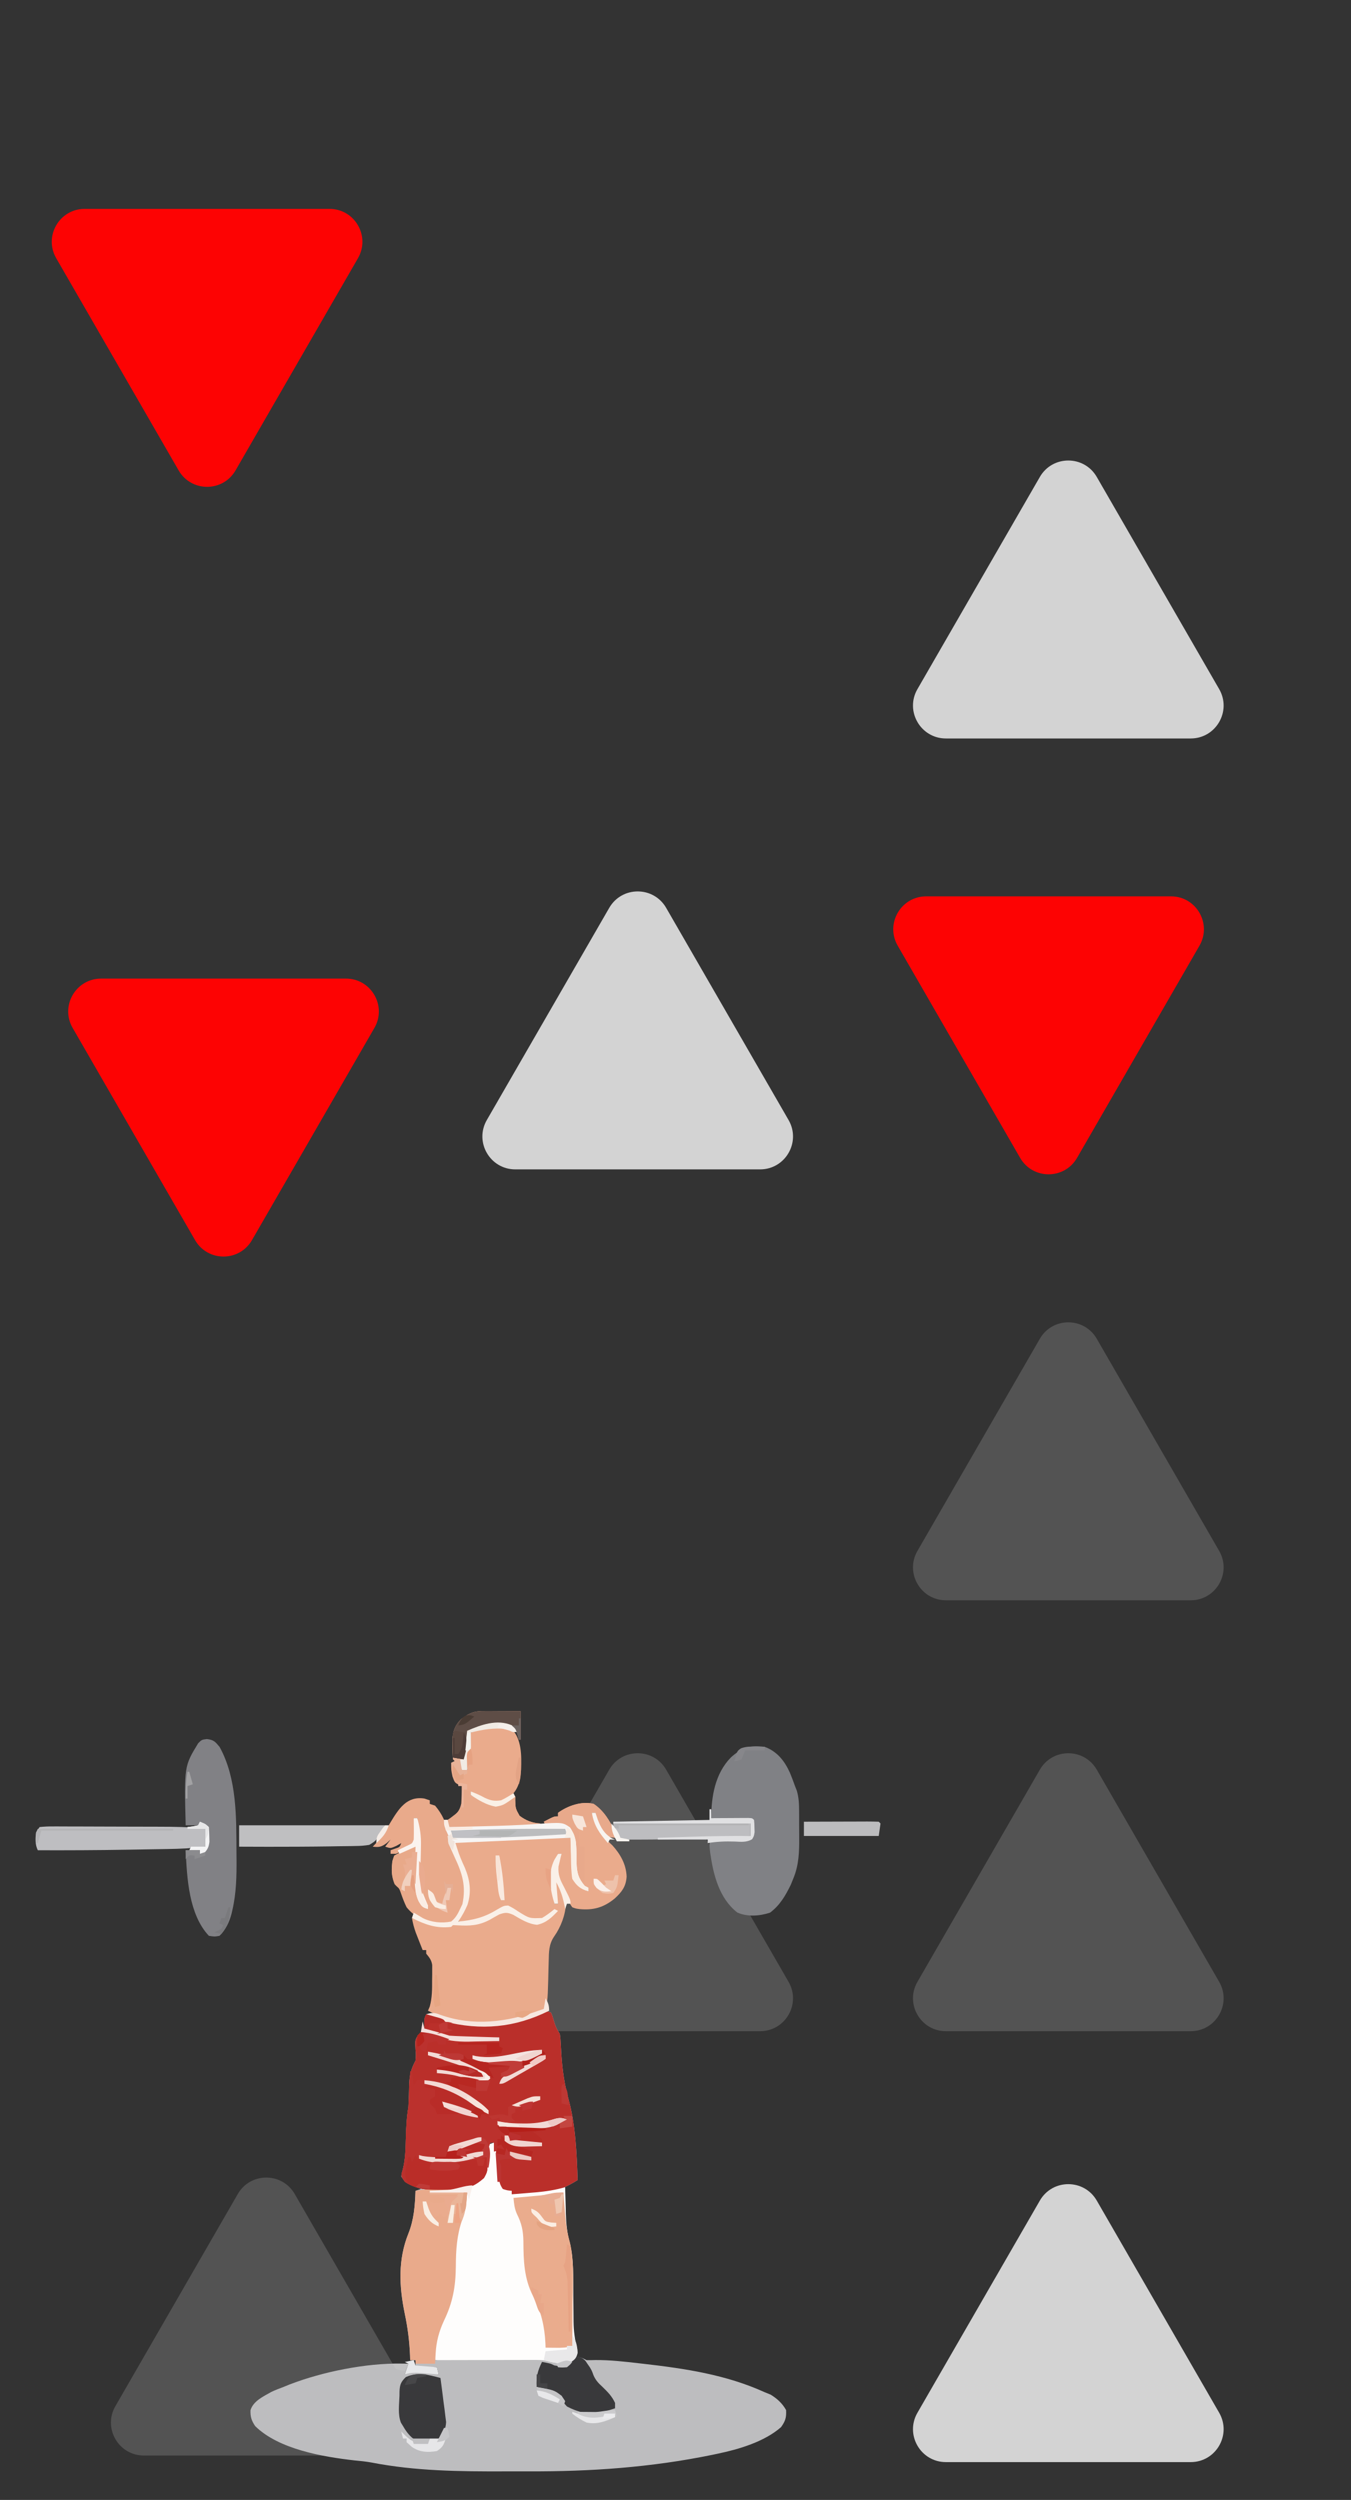 <?xml version="1.0" encoding="utf-8"?>
<svg width="411" height="760" viewBox="0 0 411 760" fill="none" xmlns="http://www.w3.org/2000/svg">
  <rect x="0" y="0" width="411" height="760" fill="#333333" stroke="none"/>
  <g clip-path="url(#clip0_1_2)">
    <path d="M71.66 143C67.811 149.667 58.189 149.667 54.34 143L17.101 78.5C13.252 71.833 18.063 63.5 25.761 63.5L100.239 63.5C107.937 63.5 112.748 71.833 108.899 78.5L71.66 143Z" fill="#FD0303"/>
    <path d="M316.34 145C320.189 138.333 329.811 138.333 333.66 145L370.899 209.5C374.748 216.167 369.937 224.5 362.239 224.5H287.761C280.063 224.5 275.252 216.167 279.101 209.5L316.34 145Z" fill="#D3D3D3"/>
    <path d="M185.34 276C189.189 269.333 198.811 269.333 202.66 276L239.899 340.5C243.748 347.167 238.937 355.5 231.239 355.5H156.761C149.063 355.5 144.252 347.167 148.101 340.5L185.34 276Z" fill="#D3D3D3"/>
    <path d="M327.66 352C323.811 358.667 314.189 358.667 310.34 352L273.101 287.5C269.252 280.833 274.063 272.5 281.761 272.5H356.239C363.937 272.5 368.748 280.833 364.899 287.5L327.66 352Z" fill="#FD0303"/>
    <path d="M76.66 377C72.811 383.667 63.189 383.667 59.34 377L22.101 312.5C18.252 305.833 23.063 297.5 30.761 297.5H105.239C112.937 297.5 117.748 305.833 113.899 312.5L76.66 377Z" fill="#FD0303"/>
    <path d="M316.34 407C320.189 400.333 329.811 400.333 333.66 407L370.899 471.5C374.748 478.167 369.937 486.5 362.239 486.5H287.761C280.063 486.5 275.252 478.167 279.101 471.5L316.34 407Z" fill="#535353"/>
    <path d="M185.34 538C189.189 531.333 198.811 531.333 202.66 538L239.899 602.5C243.748 609.167 238.937 617.5 231.239 617.5H156.761C149.063 617.5 144.252 609.167 148.101 602.5L185.34 538Z" fill="#535353"/>
    <path d="M316.34 538C320.189 531.333 329.811 531.333 333.66 538L370.899 602.5C374.748 609.167 369.937 617.5 362.239 617.5H287.761C280.063 617.5 275.252 609.167 279.101 602.5L316.34 538Z" fill="#535353"/>
    <path d="M72.34 667C76.189 660.333 85.811 660.333 89.66 667L126.899 731.5C130.748 738.167 125.937 746.5 118.239 746.5H43.761C36.063 746.5 31.252 738.167 35.101 731.5L72.34 667Z" fill="#535353"/>
    <path d="M316.34 669C320.189 662.333 329.811 662.333 333.66 669L370.899 733.5C374.748 740.167 369.937 748.5 362.239 748.5H287.761C280.063 748.5 275.252 740.167 279.101 733.5L316.34 669Z" fill="#D3D3D3"/>
    <path d="M167.6 611.812C168.076 612.875 168.076 612.875 168.447 614.184C168.928 615.853 169.325 616.839 170.31 618.316C170.498 619.608 170.498 619.607 170.577 621.134C170.611 621.696 170.645 622.258 170.68 622.836C170.715 623.435 170.749 624.034 170.784 624.651C171.107 629.429 171.722 633.723 173.011 638.333C175.112 646.221 175.458 654.64 175.73 662.76C173.989 663.844 172.278 664.767 170.378 665.538C169.943 665.719 169.508 665.899 169.061 666.085C165.91 667.099 162.791 667.159 159.504 667.131C159.133 667.128 158.763 667.126 158.381 667.123C157.479 667.117 156.577 667.107 155.676 667.096C155.676 666.739 155.676 666.381 155.676 666.012C155.262 666.068 154.849 666.125 154.423 666.182C153.942 666.126 153.461 666.07 152.966 666.012C151.345 663.93 151.11 662.206 151.001 659.61C150.858 656.837 150.641 654.127 150.256 651.378C149.898 651.378 149.541 651.378 149.172 651.378C148.993 651.915 148.814 652.452 148.63 653.004C148.093 652.11 147.557 651.216 147.004 650.294C144.618 650.646 142.367 651.188 140.06 651.887C139.441 652.071 138.823 652.254 138.186 652.443C136.635 652.84 136.635 652.84 136.164 654.088C136.713 653.887 137.262 653.685 137.828 653.477C138.561 653.217 139.293 652.958 140.026 652.7C140.386 652.566 140.747 652.432 141.118 652.294C143.48 651.472 145.123 651.291 147.546 651.92C147.004 653.546 147.004 653.546 145.89 654.298C140.686 656.699 134.078 657.555 128.54 655.7C128.194 655.526 127.848 655.352 127.492 655.172C127.492 655.53 127.492 655.888 127.492 656.256C130.007 656.746 132.456 656.903 135.012 656.9C135.397 656.9 135.781 656.901 136.178 656.901C138.908 656.874 141.148 656.459 143.752 655.714C145.212 655.628 146.624 655.662 148.088 655.714C148.423 659.989 148.423 659.989 147.241 662.117C144.939 664.183 142.55 665.633 139.416 666.012C140.31 666.191 141.205 666.37 142.126 666.554C141.985 669.527 141.596 672.039 140.605 674.853C138.956 679.617 138.702 683.983 138.671 689.014C138.612 695.252 137.737 700.024 135.018 705.612C133.663 708.58 132.746 711.561 132.54 714.827C132.483 715.719 132.426 716.61 132.37 717.502C132.841 717.465 133.311 717.427 133.797 717.388C140.086 716.933 146.358 716.86 152.662 716.86C154.44 716.859 156.218 716.849 157.995 716.839C159.133 716.837 160.27 716.836 161.407 716.836C161.935 716.832 162.463 716.828 163.007 716.824C165.534 716.833 167.452 716.924 169.768 718.044C171.307 717.891 172.45 717.515 173.867 716.893C175.342 716.363 175.915 716.414 177.356 716.96C177.714 717.139 178.071 717.318 178.44 717.502C179.351 717.518 180.263 717.504 181.173 717.477C185.597 717.443 189.942 717.944 194.328 718.451C194.756 718.5 195.185 718.549 195.626 718.599C208.424 720.061 220.813 721.901 232.64 727.258C233.244 727.505 233.848 727.751 234.469 728.004C236.464 729.239 237.978 730.625 239.144 732.678C239.262 734.955 238.929 736.01 237.62 737.862C232.552 742.314 224.76 744.614 218.277 745.957C217.74 746.071 217.203 746.184 216.65 746.301C198.118 750.105 179.707 751.39 160.842 751.318C158.375 751.309 155.907 751.315 153.44 751.324C139.924 751.368 126.323 751.228 113.008 748.626C111.307 748.31 109.6 748.154 107.879 747.99C98.247 746.898 84.819 744.629 77.628 737.556C76.51 735.881 76.149 734.764 76.201 732.746C77.036 729.942 80.088 728.555 82.489 727.197C83.736 726.596 85.001 726.115 86.3 725.632C87.196 725.267 87.196 725.267 88.11 724.894C98.142 721.033 111.295 718.384 122.072 718.553C122.486 718.558 122.899 718.563 123.326 718.567C123.778 718.577 123.778 718.577 124.24 718.586C123.703 720.196 123.703 720.196 123.156 721.838C123.436 721.66 123.715 721.481 124.003 721.296C127.174 719.996 130.301 720.953 133.454 721.838C133.275 721.123 133.096 720.408 132.912 719.67C132.344 719.68 132.344 719.68 131.765 719.689C131.271 719.694 130.778 719.699 130.27 719.705C129.534 719.714 129.534 719.714 128.784 719.724C127.492 719.67 127.492 719.67 126.408 719.128C126.408 718.592 126.408 718.055 126.408 717.502C125.871 717.502 125.335 717.502 124.782 717.502C124.768 717.009 124.754 716.515 124.74 716.006C124.549 711.654 124.033 707.569 123.122 703.309C121.42 695.042 121.038 686.967 124.24 679.02C125.953 674.715 126.232 670.614 126.408 666.012C126.945 665.834 127.481 665.655 128.034 665.47C127.695 665.333 127.355 665.195 127.005 665.054C126.562 664.867 126.119 664.68 125.663 664.488C125.223 664.306 124.783 664.124 124.329 663.936C123.156 663.302 123.156 663.302 122.072 661.676C122.192 660.683 122.192 660.683 122.527 659.549C123.312 656.439 123.38 653.388 123.461 650.193C123.555 646.917 123.684 643.771 124.24 640.538C124.37 638.254 124.426 635.966 124.473 633.679C124.577 630.805 125.045 629.019 126.408 626.446C126.543 624.784 126.543 624.784 126.408 623.127C126.231 620.223 126.231 620.223 127.221 618.66C127.489 618.367 127.758 618.075 128.034 617.774C130.155 618 131.932 618.333 133.911 619.129C137.397 620.318 140.95 620.25 144.599 620.315C145.652 620.343 145.652 620.343 146.725 620.371C148.444 620.416 150.163 620.454 151.882 620.484C151.882 620.127 151.882 619.769 151.882 619.4C151.462 619.415 151.042 619.429 150.609 619.444C135.208 619.896 135.208 619.896 129.118 616.69C129.05 613.574 129.05 613.574 129.66 612.354C129.951 612.453 130.242 612.552 130.541 612.653C142.1 616.36 152.35 616.542 163.806 612.354C164.179 612.148 164.553 611.941 164.938 611.728C165.974 611.27 165.974 611.27 167.6 611.812Z" fill="#BDBDBF"/>
    <path d="M167.6 611.812C168.076 612.875 168.076 612.875 168.447 614.184C168.928 615.853 169.325 616.839 170.31 618.316C170.498 619.608 170.498 619.607 170.577 621.134C170.611 621.696 170.645 622.258 170.68 622.836C170.732 623.735 170.732 623.735 170.784 624.651C171.107 629.429 171.722 633.723 173.011 638.333C175.112 646.221 175.458 654.64 175.73 662.76C173.989 663.844 172.278 664.767 170.378 665.538C169.943 665.719 169.508 665.899 169.061 666.085C165.91 667.099 162.791 667.159 159.504 667.131C159.133 667.128 158.763 667.126 158.381 667.123C157.479 667.117 156.577 667.107 155.676 667.096C155.676 666.739 155.676 666.381 155.676 666.012C155.262 666.068 154.849 666.125 154.423 666.182C153.942 666.126 153.461 666.07 152.966 666.012C151.345 663.93 151.11 662.206 151.001 659.61C150.858 656.837 150.641 654.127 150.256 651.378C149.898 651.378 149.541 651.378 149.172 651.378C148.904 652.183 148.904 652.183 148.63 653.004C148.093 652.11 147.557 651.216 147.004 650.294C144.618 650.646 142.367 651.188 140.06 651.887C139.441 652.071 138.823 652.254 138.186 652.443C136.635 652.84 136.635 652.84 136.164 654.088C136.713 653.887 137.262 653.685 137.828 653.477C138.561 653.217 139.293 652.958 140.026 652.7C140.386 652.566 140.747 652.432 141.118 652.294C143.48 651.472 145.123 651.291 147.546 651.92C147.004 653.546 147.004 653.546 145.89 654.298C140.686 656.699 134.078 657.555 128.54 655.7C128.194 655.526 127.848 655.352 127.492 655.172C127.492 655.53 127.492 655.888 127.492 656.256C130.007 656.746 132.456 656.903 135.012 656.9C135.397 656.9 135.781 656.901 136.178 656.901C138.908 656.874 141.148 656.459 143.752 655.714C145.212 655.628 146.624 655.662 148.088 655.714C148.424 659.989 148.423 659.989 147.241 662.117C143.348 665.611 140.255 665.811 135.148 665.741C134.534 665.75 133.92 665.758 133.287 665.767C129.569 665.75 126.306 665.43 123.156 663.302C122.072 661.676 122.072 661.676 122.192 660.683C122.358 660.121 122.358 660.121 122.527 659.549C123.312 656.439 123.38 653.388 123.461 650.193C123.555 646.917 123.684 643.771 124.24 640.538C124.37 638.254 124.426 635.966 124.473 633.679C124.577 630.805 125.045 629.019 126.408 626.446C126.544 624.784 126.544 624.784 126.408 623.127C126.231 620.223 126.231 620.223 127.221 618.66C127.489 618.367 127.758 618.075 128.034 617.774C130.155 618 131.932 618.333 133.911 619.129C137.397 620.318 140.95 620.25 144.599 620.315C145.652 620.343 145.652 620.343 146.725 620.371C148.444 620.416 150.163 620.454 151.882 620.484C151.882 620.127 151.882 619.769 151.882 619.4C151.462 619.415 151.042 619.429 150.609 619.444C135.208 619.896 135.208 619.896 129.118 616.69C129.05 613.574 129.05 613.574 129.66 612.354C129.951 612.453 130.242 612.552 130.541 612.653C142.1 616.36 152.35 616.542 163.806 612.354C164.179 612.148 164.553 611.941 164.938 611.728C165.974 611.27 165.974 611.27 167.6 611.812Z" fill="#BA2F2A"/>
    <path d="M180.608 548.398C183.653 550.416 185.715 553.75 187.112 557.07C187.112 557.607 187.112 558.144 187.112 558.696C185.41 558.526 184.614 558.382 183.426 557.111C183.02 556.47 183.02 556.47 182.607 555.817C182.329 555.395 182.052 554.972 181.766 554.536C181.15 553.276 181.15 553.276 181.15 551.108C180.792 551.108 180.435 551.108 180.066 551.108C181.531 555.249 183.006 558.036 186.299 561C188.753 563.699 190.505 566.813 190.635 570.519C190.427 573.558 189.169 575.177 186.976 577.192C183.631 579.908 180.512 580.784 176.272 580.376C175.198 580.234 175.198 580.234 174.104 579.834C172.986 578.328 172.281 576.589 171.496 574.889C171.268 574.432 171.041 573.975 170.806 573.504C169.482 570.693 168.918 568.857 169.768 565.742C170.344 564.422 170.344 564.422 170.852 563.574C170.494 563.574 170.137 563.574 169.768 563.574C169.517 564.346 169.517 564.346 169.26 565.133C168.684 566.826 168.684 566.826 168.142 567.91C167.951 571.561 168.129 575.142 168.684 578.75C169.042 578.75 169.399 578.75 169.768 578.75C169.5 577.778 169.5 577.778 169.226 576.786C168.742 574.871 168.585 573.146 168.684 571.162C171.067 573.092 171.832 575.693 172.173 578.615C172.028 582.166 170.618 585.816 168.583 588.71C166.967 591.048 166.988 593.39 166.925 596.175C166.898 597.126 166.898 597.126 166.87 598.098C166.837 599.423 166.807 600.748 166.777 602.074C166.582 608.796 166.582 608.796 165.432 611.27C164.194 611.94 164.194 611.94 162.688 612.219C161.887 612.389 161.887 612.389 161.071 612.562C160.278 612.728 160.278 612.728 159.47 612.896C158.224 613.295 156.997 613.728 155.767 614.171C147.655 616.597 137.641 615.123 130.202 611.27C130.378 610.859 130.553 610.446 130.733 610.022C131.479 607.32 131.464 604.778 131.456 601.989C131.464 601.453 131.473 600.917 131.482 600.365C131.482 599.849 131.483 599.332 131.483 598.8C131.484 598.333 131.486 597.865 131.488 597.384C131.246 595.837 130.636 595.124 129.66 593.926C129.66 593.569 129.66 593.211 129.66 592.842C129.302 592.842 128.945 592.842 128.576 592.842C128.133 591.726 127.693 590.608 127.255 589.489C127.01 588.866 126.765 588.244 126.512 587.602C125.968 586.083 125.584 584.674 125.324 583.086C128.576 584.17 128.576 584.17 130.066 584.78C132.456 585.424 134.785 585.454 137.248 585.254C137.427 585.076 137.606 584.897 137.79 584.712C138.908 584.775 140.026 584.844 141.144 584.916C145.269 584.979 147.758 583.792 151.255 581.696C153.27 580.781 154.125 580.822 156.218 581.46C157.45 582.107 157.45 582.107 158.589 582.85C161.108 584.295 162.544 584.683 165.432 584.17C166.858 583.23 168.049 582.154 169.226 580.918C168.957 581.114 168.688 581.31 168.411 581.511C166.66 582.707 165.208 583.555 163.128 584.035C160.39 583.488 158.442 582.115 156.146 580.559C154.654 579.666 154.654 579.666 153.212 580.175C152.773 580.421 152.334 580.666 151.882 580.918C151.422 581.143 150.963 581.367 150.489 581.598C150.032 581.832 149.575 582.066 149.104 582.308C146.639 583.57 144.813 584.241 142.025 584.205C141.292 584.197 141.292 584.197 140.544 584.189C140.172 584.183 139.8 584.177 139.416 584.17C140.011 582.662 140.619 581.237 141.381 579.801C142.792 576.442 142.649 572.8 141.554 569.373C140.73 567.377 139.86 565.434 138.785 563.558C138.227 562.245 138.301 561.194 138.332 559.78C141.781 559.623 145.231 559.469 148.68 559.318C149.848 559.266 151.018 559.213 152.187 559.16C159.317 558.835 166.424 558.615 173.562 558.696C174.21 559.993 174.18 560.834 174.199 562.281C174.219 563.028 174.219 563.028 174.238 563.79C174.262 564.837 174.279 565.884 174.289 566.932C174.361 569.314 174.406 570.773 175.677 572.835C176.746 573.811 177.64 574.429 178.982 574.956C178.982 574.599 178.982 574.241 178.982 573.872C178.658 573.749 178.334 573.627 178 573.5C176.402 572.542 175.977 571.779 175.188 570.078C174.956 568.387 174.935 566.703 174.917 564.997C174.931 559.837 174.931 559.837 172.478 555.444C170.797 555.291 169.116 555.202 167.431 555.108C166.95 555.04 166.469 554.972 165.974 554.902C165.706 554.366 165.706 554.366 165.432 553.818C168.548 552.192 168.548 552.192 169.768 552.192C169.768 551.835 169.768 551.477 169.768 551.108C172.726 548.957 176.947 547.474 180.608 548.398Z" fill="#EAAB8C"/>
    <path d="M147.546 650.294C147.904 650.831 148.261 651.368 148.63 651.92C149.167 651.742 149.703 651.563 150.256 651.378C151.278 654.785 151.541 658.033 151.696 661.583C151.87 663.19 152.048 664.154 152.966 665.47C154.351 665.911 154.351 665.911 155.676 666.012C155.676 666.37 155.676 666.728 155.676 667.096C157.574 666.944 159.47 666.784 161.367 666.622C161.899 666.58 162.432 666.537 162.981 666.493C166.075 666.225 168.946 665.776 171.936 664.928C171.944 665.302 171.952 665.676 171.96 666.061C172.001 667.795 172.053 669.529 172.106 671.263C172.118 671.85 172.13 672.438 172.143 673.043C172.241 676.052 172.5 678.777 173.295 681.684C174.619 686.961 174.376 692.414 174.409 697.821C174.422 699.458 174.437 701.094 174.458 702.731C174.471 703.742 174.48 704.752 174.482 705.763C174.517 708.681 174.866 711.307 175.605 714.135C175.759 715.616 175.46 716.272 174.646 717.502C172.242 718.988 170.262 718.509 167.6 718.044C167.266 717.948 166.932 717.853 166.588 717.754C165.089 717.428 163.685 717.438 162.151 717.441C161.158 717.441 161.158 717.441 160.145 717.441C159.078 717.446 159.078 717.446 157.988 717.45C157.25 717.451 156.512 717.451 155.774 717.452C153.835 717.454 151.896 717.46 149.957 717.466C147.977 717.471 145.997 717.473 144.016 717.476C140.135 717.482 136.252 717.491 132.37 717.502C132.156 711.285 132.156 711.285 133.536 708.31C133.779 707.75 134.02 707.189 134.27 706.612C134.526 706.025 134.782 705.438 135.046 704.833C137.54 698.703 138.221 693.441 138.186 686.863C138.192 681.182 139.31 676.293 141.233 670.971C141.666 669.533 141.879 668.036 142.126 666.554C138.37 666.554 134.614 666.554 130.744 666.554C130.744 666.376 130.744 666.197 130.744 666.012C131.332 665.986 131.921 665.959 132.527 665.932C133.31 665.892 134.094 665.85 134.877 665.809C135.263 665.792 135.65 665.776 136.047 665.759C140.04 665.539 143.104 664.35 146.462 662.218C147.559 660.573 147.72 659.945 147.885 658.052C147.925 657.614 147.966 657.176 148.008 656.725C148.034 656.391 148.061 656.058 148.088 655.714C147.563 655.832 147.037 655.949 146.496 656.071C140.302 657.384 133.563 658.601 127.492 656.256C127.492 655.899 127.492 655.541 127.492 655.172C127.837 655.259 128.181 655.344 128.536 655.433C134.482 656.438 140.512 656.306 145.92 653.546C146.278 653.546 146.635 653.546 147.004 653.546C146.736 652.742 146.736 652.742 146.462 651.92C143.77 652.207 141.426 652.823 138.883 653.752C137.79 654.088 137.79 654.088 136.164 654.088C136.343 653.552 136.522 653.015 136.706 652.462C138.243 651.848 138.243 651.848 140.161 651.311C140.792 651.131 141.421 650.95 142.071 650.764C142.626 650.609 143.18 650.454 143.752 650.294C145.451 649.728 145.931 649.669 147.546 650.294Z" fill="#FEFDFC"/>
    <path d="M232.64 531.054C236.432 532.473 238.658 535.303 240.294 538.892C240.848 540.245 241.366 541.6 241.854 542.978C242.132 543.69 242.132 543.69 242.416 544.415C243.019 546.513 243.104 548.463 243.101 550.626C243.103 551.042 243.105 551.457 243.108 551.885C243.111 552.762 243.111 553.638 243.109 554.514C243.108 555.84 243.12 557.164 243.134 558.489C243.153 562.953 243.065 566.98 241.312 571.162C241.069 571.763 240.826 572.363 240.575 572.981C238.941 576.308 237.278 579.207 234.266 581.46C231.134 582.505 227.365 582.796 224.3 581.422C218.759 577.09 217.012 569.917 216.06 563.314C215.838 561.406 215.838 561.406 215.838 559.78C218.557 559.229 221.142 559.174 223.9 559.205C224.325 559.207 224.75 559.21 225.187 559.212C226.227 559.218 227.265 559.228 228.304 559.238C229.21 557.629 229.21 557.629 228.846 553.276C222.675 553.008 222.675 553.008 216.38 552.734C216.38 546.143 217.533 539.195 222.357 534.268C225.76 531.228 228.032 530.513 232.64 531.054Z" fill="#808185"/>
    <path d="M164.89 623.194C164.89 623.552 164.89 623.91 164.89 624.278C163.101 625.173 161.313 626.067 159.47 626.988C161.196 627.139 161.196 627.139 162.722 625.904C164.348 624.82 164.348 624.82 165.974 624.82C165.974 625.178 165.974 625.536 165.974 625.904C165.145 626.508 165.145 626.508 163.997 627.158C163.381 627.512 163.381 627.512 162.752 627.874C162.317 628.118 161.882 628.362 161.435 628.614C160.583 629.098 159.732 629.584 158.881 630.071C158.501 630.286 158.121 630.5 157.729 630.721C156.443 631.522 155.77 632.088 155.337 633.56C155.27 633.896 155.203 634.231 155.134 634.576C155.671 634.576 156.207 634.576 156.76 634.576C157.028 635.113 157.028 635.113 157.302 635.66C157.956 635.644 157.956 635.644 158.623 635.627C160.012 635.66 160.012 635.66 160.554 636.202C161.822 636.047 163.087 635.867 164.348 635.66C162.903 636.624 161.623 637.219 160.012 637.828C162.158 637.56 162.158 637.56 164.348 637.286C164.348 637.644 164.348 638.002 164.348 638.37C160.592 639.712 160.592 639.712 156.76 641.08C156.76 641.438 156.76 641.796 156.76 642.164C156.223 642.433 156.223 642.433 155.676 642.706C155.548 643.918 155.548 643.918 156.76 644.874C156.045 644.874 155.329 644.874 154.592 644.874C154.592 645.232 154.592 645.59 154.592 645.958C159.561 645.788 164.21 645.547 168.999 644.074C170.388 643.774 171.152 643.869 172.478 644.332C171.814 644.687 171.147 645.036 170.48 645.383C169.923 645.675 169.923 645.675 169.355 645.974C167.006 646.994 164.741 647.109 162.203 647.096C161.601 647.094 160.998 647.092 160.377 647.09C159.753 647.086 159.13 647.081 158.488 647.077C157.854 647.074 157.22 647.072 156.567 647.069C155.005 647.062 153.444 647.054 151.882 647.042C152.318 647.378 152.754 647.713 153.203 648.059C154.592 649.21 154.592 649.21 155.134 650.294C156.129 650.548 156.129 650.548 157.321 650.638C157.759 650.683 158.198 650.729 158.649 650.775C159.11 650.818 159.571 650.86 160.046 650.904C160.509 650.951 160.972 650.998 161.448 651.046C162.595 651.162 163.743 651.271 164.89 651.378C164.89 651.736 164.89 652.094 164.89 652.462C155.634 652.862 155.634 652.862 152.424 650.294C152.245 650.473 152.066 650.652 151.882 650.836C152.15 651.082 152.419 651.329 152.695 651.582C153.508 652.462 153.508 652.462 153.508 653.546C151.898 653.815 151.898 653.815 150.256 654.088C150.256 653.194 150.256 652.3 150.256 651.378C149.898 651.378 149.541 651.378 149.172 651.378C148.993 651.915 148.814 652.452 148.63 653.004C148.093 652.11 147.557 651.216 147.004 650.294C144.618 650.646 142.367 651.188 140.06 651.887C139.441 652.071 138.823 652.254 138.186 652.443C136.635 652.84 136.635 652.84 136.164 654.088C136.713 653.887 137.262 653.685 137.828 653.477C138.561 653.217 139.293 652.958 140.026 652.7C140.386 652.566 140.747 652.432 141.118 652.294C143.48 651.472 145.123 651.291 147.546 651.92C147.004 653.546 147.004 653.546 145.89 654.298C140.686 656.699 134.078 657.555 128.54 655.7C128.194 655.526 127.848 655.352 127.492 655.172C127.492 655.53 127.492 655.888 127.492 656.256C130.007 656.746 132.456 656.902 135.012 656.9C135.397 656.9 135.781 656.901 136.178 656.901C138.908 656.874 141.148 656.459 143.752 655.714C145.212 655.628 146.624 655.662 148.088 655.714C148.424 659.989 148.423 659.989 147.241 662.117C143.348 665.611 140.255 665.811 135.148 665.741C134.534 665.75 133.92 665.758 133.287 665.767C129.569 665.75 126.306 665.43 123.156 663.302C122.072 661.676 122.072 661.676 122.192 660.683C122.358 660.121 122.358 660.121 122.527 659.549C123.312 656.439 123.38 653.388 123.461 650.193C123.555 646.918 123.676 643.769 124.24 640.538C124.381 638.666 124.463 636.792 124.545 634.915C124.568 634.413 124.592 633.911 124.616 633.393C124.673 632.162 124.728 630.93 124.782 629.698C124.961 629.698 125.14 629.698 125.324 629.698C125.503 631.129 125.682 632.56 125.866 634.034C126.224 633.498 126.581 632.961 126.95 632.408C130.185 631.773 133.579 632.673 136.706 633.492C137.428 633.673 138.151 633.854 138.874 634.034C139.053 633.677 139.232 633.319 139.416 632.95C141.383 633.487 143.351 634.024 145.378 634.576C145.11 633.772 145.11 633.772 144.836 632.95C141.036 631.311 137.022 630.519 132.912 630.24C132.912 629.883 132.912 629.525 132.912 629.156C136.156 628.973 138.711 629.5 141.819 630.42C143.404 630.833 144.832 630.915 146.462 630.782C143.04 628.941 139.604 627.717 135.893 626.582C135.344 626.411 134.795 626.24 134.229 626.063C132.888 625.646 131.545 625.232 130.202 624.82C130.202 624.463 130.202 624.105 130.202 623.736C133.923 624.285 137.345 625.344 140.873 626.616C141.529 626.846 141.529 626.846 142.199 627.082C145.066 628.141 147.3 629.447 149.714 631.324C149.177 630.251 148.641 629.178 148.088 628.072C148.267 627.894 148.446 627.715 148.63 627.53C147.02 626.994 145.411 626.457 143.752 625.904C143.752 625.547 143.752 625.189 143.752 624.82C144.098 624.907 144.445 624.992 144.802 625.081C152.196 626.335 158.023 623.194 164.89 623.194Z" fill="#BB312D"/>
    <path d="M135.046 665.437C135.469 665.439 135.891 665.442 136.326 665.444C137.356 665.45 138.386 665.46 139.416 665.47C139.416 665.649 139.416 665.828 139.416 666.012C140.757 666.281 140.757 666.281 142.126 666.554C141.985 669.527 141.596 672.039 140.605 674.853C138.956 679.617 138.702 683.983 138.671 689.014C138.612 695.255 137.733 700.023 135.018 705.614C133.563 708.795 132.724 711.865 132.54 715.369C132.504 715.978 132.468 716.588 132.431 717.217C132.411 717.669 132.391 718.121 132.37 718.586C130.403 718.586 128.435 718.586 126.408 718.586C126.408 718.229 126.408 717.871 126.408 717.502C125.871 717.502 125.335 717.502 124.782 717.502C124.768 717.009 124.754 716.515 124.74 716.006C124.549 711.654 124.034 707.569 123.122 703.309C121.42 695.042 121.038 686.967 124.24 679.02C125.953 674.715 126.232 670.614 126.408 666.012C129.316 665.522 132.101 665.404 135.046 665.437Z" fill="#E9AA8B"/>
    <path d="M62.926 528.683C65.034 528.936 65.436 529.463 66.788 531.054C72.126 540.691 71.882 552.569 71.937 563.236C71.942 563.771 71.948 564.307 71.954 564.858C71.998 570.219 71.909 575.425 70.701 580.669C70.617 581.034 70.533 581.399 70.446 581.775C69.774 584.337 68.681 586.614 66.788 588.506C65.297 588.777 65.297 588.777 63.536 588.506C57.435 581.969 56.876 571.006 56.49 562.49C57.921 562.49 59.352 562.49 60.826 562.49C60.826 562.848 60.826 563.206 60.826 563.574C62.034 562.87 62.034 562.87 62.994 561.406C63.308 559.388 63.41 557.449 62.994 555.444C61.953 554.435 61.953 554.435 60.826 553.818C60.826 554.176 60.826 554.534 60.826 554.902C59.395 554.902 57.964 554.902 56.49 554.902C56.034 536.962 56.034 536.962 60.284 529.97C61.368 528.886 61.368 528.886 62.926 528.683Z" fill="#818185"/>
    <path d="M147.959 520.162C148.565 520.163 149.171 520.165 149.795 520.167C150.428 520.172 151.061 520.176 151.713 520.181C152.351 520.183 152.99 520.186 153.649 520.188C155.228 520.194 156.807 520.204 158.386 520.214C158.386 523.076 158.386 525.938 158.386 528.886C158.207 528.886 158.028 528.886 157.844 528.886C157.71 528.373 157.576 527.858 157.438 527.328C156.941 525.63 156.941 525.63 155.822 524.997C151.403 523.393 146.413 524.759 142.126 526.176C142.138 526.485 142.151 526.793 142.164 527.11C142.23 529.921 142.033 532.207 141.042 534.848C140.684 535.027 140.327 535.206 139.958 535.39C140.137 536.285 140.316 537.179 140.5 538.1C141.037 538.1 141.573 538.1 142.126 538.1C142.119 537.716 142.114 537.331 142.107 536.934C142.099 536.187 142.099 536.187 142.092 535.425C142.086 534.928 142.079 534.431 142.073 533.919C142.126 532.68 142.126 532.68 142.668 532.138C142.794 531.227 142.892 530.311 142.973 529.395C143.018 528.897 143.064 528.399 143.11 527.885C143.143 527.5 143.176 527.115 143.21 526.718C147.305 525.02 151.344 524.303 155.676 525.567C158.746 528.828 158.654 533.683 158.534 537.916C158.287 540.939 157.932 543.36 155.801 545.623C154.135 546.996 153.036 547.785 150.855 548.041C148.887 547.826 147.691 547.227 145.988 546.23C145.464 545.929 144.94 545.627 144.4 545.316C144.007 545.081 143.614 544.847 143.21 544.604C143.21 544.962 143.21 545.32 143.21 545.688C147.586 548.075 147.586 548.075 152.424 548.398C154.168 547.356 154.168 547.356 155.676 546.23C156.034 546.23 156.391 546.23 156.76 546.23C156.755 546.551 156.75 546.872 156.745 547.202C156.823 549.809 156.823 549.809 158.068 552.017C160.056 553.501 161.843 554.177 164.348 554.36C164.348 554.539 164.348 554.718 164.348 554.902C158.306 555.452 152.319 555.509 146.259 555.479C145.327 555.476 144.396 555.473 143.464 555.471C141.211 555.465 138.959 555.456 136.706 555.444C136.527 554.729 136.348 554.014 136.164 553.276C136.432 553.124 136.699 552.971 136.975 552.813C138.923 551.476 139.835 550.613 140.331 548.24C140.453 546.48 140.518 544.743 140.5 542.978C140.156 542.838 139.813 542.696 139.458 542.551C138.332 541.894 138.332 541.894 137.655 540.065C137.248 538.1 137.248 538.1 137.248 535.932C137.606 535.754 137.963 535.575 138.332 535.39C138.153 535.212 137.974 535.033 137.79 534.848C137.706 533.542 137.664 532.261 137.655 530.953C137.64 530.241 137.626 529.529 137.612 528.795C137.833 526.211 138.451 524.39 140.348 522.575C140.666 522.366 140.985 522.158 141.313 521.942C141.632 521.726 141.95 521.51 142.278 521.288C144.198 520.193 145.799 520.15 147.959 520.162Z" fill="#EAAB8C"/>
    <path d="M129.118 546.772C129.655 546.951 130.191 547.13 130.744 547.314C130.744 547.672 130.744 548.03 130.744 548.398C131.281 548.577 131.817 548.756 132.37 548.94C134.643 551.651 135.613 554.001 136.401 557.409C137.369 561.243 138.613 564.629 140.373 568.179C141.977 571.433 142.209 575.014 141.175 578.505C140.654 579.722 140.074 580.855 139.416 582.002C139.125 582.55 138.835 583.098 138.535 583.663C136.767 585.105 135.464 585.028 133.232 584.903C129.42 584.386 126.164 582.856 123.698 579.834C123.03 578.479 122.514 577.13 122.023 575.702C121.547 574.282 121.547 574.282 120.311 572.788C118.962 570.476 119.087 568.362 119.362 565.742C119.904 564.116 119.904 564.116 121.223 563.403C121.76 563.18 122.297 562.957 122.851 562.728C125.094 561.817 125.094 561.817 126.95 560.322C126.933 560.978 126.933 560.978 126.916 561.647C126.87 563.644 126.842 565.642 126.815 567.639C126.796 568.327 126.778 569.014 126.759 569.723C126.718 573.715 126.874 576.477 129.118 579.834C129.476 580.013 129.833 580.192 130.202 580.376C130.008 580.09 129.814 579.803 129.614 579.508C126.992 575.09 127.195 570.892 127.357 565.946C127.384 564.751 127.407 563.557 127.428 562.361C127.449 561.281 127.479 560.199 127.51 559.119C127.491 556.935 127.259 554.894 126.95 552.734C126.592 552.734 126.235 552.734 125.866 552.734C126 553.137 126 553.137 126.137 553.547C126.522 555.473 126.748 557.301 126.408 559.238C124.774 561.4 122.935 562.546 120.446 563.574C119.909 563.574 119.373 563.574 118.82 563.574C118.82 563.217 118.82 562.859 118.82 562.49C119.256 562.334 119.692 562.178 120.141 562.016C121.602 561.552 121.602 561.552 122.072 560.322C121.569 560.602 121.066 560.882 120.548 561.17C118.82 561.948 118.82 561.948 117.194 561.406C117.731 560.691 118.267 559.976 118.82 559.238C118.429 559.596 118.037 559.954 117.635 560.322C115.993 561.49 115.353 561.63 113.4 561.406C113.847 560.926 114.294 560.445 114.755 559.95C116.342 558.121 117.533 556.179 118.752 554.089C121.268 549.936 123.741 545.929 129.118 546.772Z" fill="#E9AA8B"/>
    <path d="M171.394 666.554C171.43 667.041 171.43 667.041 171.468 667.538C171.584 669.051 171.709 670.564 171.835 672.076C171.873 672.586 171.911 673.096 171.95 673.621C172.182 676.361 172.567 678.866 173.325 681.51C174.773 687.455 174.272 693.712 174.206 699.786C174.197 701.086 174.19 702.385 174.183 703.685C174.166 706.846 174.139 710.006 174.104 713.166C172.324 713.76 170.995 713.763 169.125 713.743C168.535 713.738 167.946 713.733 167.34 713.727C166.889 713.721 166.438 713.715 165.974 713.708C165.96 713.275 165.946 712.842 165.932 712.396C165.663 707.188 164.62 702.606 162.146 697.99C159.437 692.711 159.245 687.208 159.228 681.384C159.173 678.2 158.703 675.94 157.268 673.097C156.528 671.462 156.369 669.96 156.218 668.18C156.554 668.151 156.891 668.121 157.237 668.09C158.761 667.953 160.284 667.812 161.808 667.673C162.337 667.625 162.866 667.578 163.411 667.53C163.919 667.482 164.428 667.435 164.951 667.386C165.42 667.344 165.888 667.301 166.371 667.257C168.19 667.019 169.501 666.554 171.394 666.554Z" fill="#EAAC8D"/>
    <path d="M12.046 555.444C13.477 555.286 14.781 555.234 16.213 555.251C16.858 555.25 16.858 555.25 17.516 555.248C18.945 555.247 20.373 555.256 21.802 555.267C22.796 555.268 23.79 555.269 24.784 555.27C26.873 555.272 28.961 555.28 31.05 555.292C33.716 555.307 36.381 555.313 39.047 555.316C41.598 555.319 44.149 555.326 46.7 555.334C47.182 555.335 47.664 555.337 48.161 555.338C52.957 555.351 57.686 555.377 62.452 555.986C62.452 557.775 62.452 559.564 62.452 561.406C58.584 561.905 54.771 562.062 50.873 562.12C50.23 562.131 49.588 562.142 48.925 562.154C47.564 562.178 46.202 562.2 44.84 562.221C42.813 562.253 40.785 562.288 38.757 562.325C29.672 562.479 20.591 562.521 11.504 562.49C10.656 560.796 10.745 558.924 10.962 557.07C11.32 556.534 11.677 555.997 12.046 555.444Z" fill="#BEBEC1"/>
    <path d="M164.89 623.194C164.89 623.552 164.89 623.91 164.89 624.278C163.101 625.173 161.313 626.067 159.47 626.988C161.196 627.139 161.196 627.139 162.722 625.904C164.348 624.82 164.348 624.82 165.974 624.82C165.974 625.178 165.974 625.536 165.974 625.904C165.145 626.508 165.145 626.508 163.997 627.158C163.586 627.394 163.175 627.63 162.752 627.874C162.1 628.24 162.1 628.24 161.435 628.614C160.583 629.098 159.732 629.584 158.881 630.071C158.501 630.286 158.121 630.5 157.729 630.721C156.443 631.522 155.77 632.088 155.337 633.56C155.27 633.896 155.203 634.231 155.134 634.576C155.671 634.576 156.207 634.576 156.76 634.576C157.028 635.113 157.028 635.113 157.302 635.66C157.956 635.644 157.956 635.644 158.623 635.627C160.012 635.66 160.012 635.66 160.554 636.202C161.822 636.047 163.087 635.867 164.348 635.66C162.903 636.624 161.623 637.219 160.012 637.828C162.158 637.56 162.158 637.56 164.348 637.286C164.348 637.644 164.348 638.002 164.348 638.37C160.592 639.712 160.592 639.712 156.76 641.08C156.76 641.438 156.76 641.796 156.76 642.164C156.223 642.433 156.223 642.433 155.676 642.706C155.548 643.918 155.548 643.918 156.76 644.874C156.045 644.874 155.329 644.874 154.592 644.874C154.592 645.232 154.592 645.59 154.592 645.958C159.561 645.788 164.21 645.547 168.999 644.074C170.388 643.774 171.152 643.869 172.478 644.332C171.814 644.687 171.147 645.036 170.48 645.383C169.923 645.675 169.923 645.675 169.355 645.974C166.271 647.313 163.04 647.142 159.741 647.144C159.233 647.151 158.725 647.157 158.202 647.164C153.608 647.174 153.608 647.174 151.34 645.958C151.34 645.601 151.34 645.243 151.34 644.874C151.698 644.696 152.055 644.517 152.424 644.332C150.862 643.599 150.862 643.599 149.714 644.332C148.2 643.828 147.583 643.3 146.633 642.003C145.105 640.221 143.496 639.201 141.483 638.032C141.121 637.819 140.759 637.606 140.386 637.386C136.758 635.298 133.287 634.027 129.118 633.492C129.118 633.135 129.118 632.777 129.118 632.408C132.744 632.701 135.966 633.431 139.416 634.576C139.416 634.04 139.416 633.503 139.416 632.95C142.367 633.755 142.367 633.755 145.378 634.576C145.199 634.04 145.02 633.503 144.836 632.95C141.036 631.311 137.022 630.519 132.912 630.24C132.912 629.883 132.912 629.525 132.912 629.156C136.156 628.973 138.711 629.5 141.819 630.42C143.403 630.833 144.832 630.915 146.462 630.782C143.04 628.941 139.604 627.717 135.893 626.582C135.344 626.411 134.795 626.24 134.229 626.063C132.888 625.646 131.545 625.232 130.202 624.82C130.202 624.463 130.202 624.105 130.202 623.736C133.923 624.285 137.345 625.344 140.873 626.616C141.31 626.769 141.748 626.923 142.199 627.082C145.066 628.141 147.3 629.447 149.714 631.324C149.177 630.251 148.641 629.178 148.088 628.072C148.267 627.894 148.446 627.715 148.63 627.53C147.02 626.994 145.411 626.457 143.752 625.904C143.752 625.547 143.752 625.189 143.752 624.82C144.098 624.907 144.445 624.992 144.802 625.081C152.196 626.335 158.023 623.194 164.89 623.194Z" fill="#BA2F2A"/>
    <path d="M72.75 554.902C87.416 554.902 102.083 554.902 117.194 554.902C114.531 559.563 114.531 559.563 112.316 560.864C110.876 561.089 109.653 561.192 108.213 561.195C107.81 561.204 107.408 561.213 106.994 561.222C105.674 561.249 104.354 561.26 103.034 561.271C102.119 561.286 101.203 561.302 100.288 561.319C97.432 561.366 94.576 561.39 91.72 561.406C91.017 561.411 91.017 561.411 90.3 561.415C84.45 561.447 78.6 561.442 72.75 561.406C72.75 559.26 72.75 557.114 72.75 554.902Z" fill="#BFBFC1"/>
    <path d="M133.996 722.922C134.333 725.382 134.641 727.844 134.945 730.307C135.04 731.004 135.136 731.701 135.234 732.418C135.355 733.43 135.355 733.43 135.478 734.461C135.557 735.08 135.637 735.699 135.719 736.336C135.595 738.585 134.88 739.637 133.454 741.35C131.094 742.208 128.882 742.281 126.408 741.892C124.686 740.715 123.658 739.346 122.614 737.556C122.406 737.22 122.198 736.884 121.983 736.538C120.979 733.991 121.437 731.035 121.53 728.342C121.533 727.897 121.537 727.452 121.541 726.994C121.646 724.922 121.961 724.114 123.461 722.651C127.205 721.018 130.226 721.939 133.996 722.922Z" fill="#39393B"/>
    <path d="M175.188 716.418C176.551 716.518 177.166 716.766 178.122 717.748C178.339 718.069 178.555 718.391 178.779 718.722C178.998 719.038 179.218 719.354 179.444 719.679C180.066 720.754 180.066 720.754 180.555 722.101C181.239 723.668 182.034 724.478 183.284 725.632C184.859 727.151 186.19 728.493 187.112 730.51C187.112 731.047 187.112 731.584 187.112 732.136C186.598 732.304 186.084 732.472 185.554 732.645C183.935 733.152 183.935 733.152 182.776 733.762C179.057 734.101 175.799 733.333 172.478 731.594C170.852 729.798 170.852 729.798 170.852 728.342C168.368 727.301 165.823 726.469 163.264 725.632C163.076 722.568 163.571 720.738 164.89 718.044C167.464 718.519 167.464 718.519 168.684 719.128C170.513 719.4 170.513 719.4 172.478 719.128C173.403 718.247 174.309 717.345 175.188 716.418Z" fill="#39393B"/>
    <path d="M126.408 655.172C126.587 655.53 126.766 655.888 126.95 656.256C129.638 656.794 132.313 656.903 135.046 656.9C135.429 656.9 135.811 656.901 136.204 656.901C138.924 656.874 141.157 656.456 143.752 655.714C145.212 655.628 146.624 655.662 148.088 655.714C148.423 659.989 148.423 659.989 147.241 662.117C143.321 665.636 140.222 665.797 135.08 665.708C134.457 665.712 133.833 665.715 133.192 665.719C129.824 665.694 127.171 665.574 124.24 663.844C122.634 661.436 123.48 659.563 124.003 656.833C124.081 656.463 124.159 656.095 124.24 655.714C124.419 655.714 124.598 655.714 124.782 655.714C124.961 656.251 125.14 656.788 125.324 657.34C125.682 656.625 126.039 655.91 126.408 655.172Z" fill="#BA2D28"/>
    <path d="M186.57 554.36C200.342 554.36 214.114 554.36 228.304 554.36C228.304 555.612 228.304 556.864 228.304 558.154C222.129 558.549 215.96 558.834 209.775 559.002C209.368 559.013 208.961 559.024 208.541 559.036C201.758 559.226 194.981 559.305 188.196 559.238C188.095 558.786 188.095 558.786 187.993 558.324C187.607 556.802 187.607 556.802 186.57 554.36Z" fill="#BDBDC0"/>
    <path d="M141.042 544.062C141.579 544.241 142.115 544.42 142.668 544.604C142.668 545.141 142.668 545.678 142.668 546.23C143.037 546.286 143.406 546.343 143.786 546.4C145.378 546.772 145.378 546.772 147.241 547.62C149.229 548.422 150.317 548.712 152.424 548.398C154.168 547.356 154.168 547.356 155.676 546.23C156.034 546.23 156.391 546.23 156.76 546.23C156.755 546.551 156.75 546.872 156.745 547.202C156.823 549.809 156.823 549.809 158.068 552.017C160.056 553.501 161.843 554.177 164.348 554.36C164.348 554.539 164.348 554.718 164.348 554.902C158.306 555.452 152.319 555.509 146.259 555.479C145.327 555.476 144.396 555.473 143.464 555.471C141.211 555.465 138.959 555.456 136.706 555.444C136.527 554.729 136.348 554.014 136.164 553.276C136.624 552.96 136.624 552.96 137.094 552.637C139.588 550.763 139.588 550.763 140.909 548.024C141.028 546.691 141.085 545.4 141.042 544.062Z" fill="#E8AA8B"/>
    <path d="M171.936 555.986C172.204 556.791 172.204 556.791 172.478 557.612C168.205 557.825 163.931 558.037 159.658 558.249C157.674 558.347 155.69 558.445 153.705 558.544C151.79 558.639 149.874 558.734 147.96 558.829C146.874 558.882 145.788 558.937 144.703 558.991C144.041 559.023 143.379 559.056 142.697 559.089C142.115 559.118 141.532 559.147 140.932 559.177C139.705 559.227 138.476 559.238 137.248 559.238C137.606 559.417 137.963 559.596 138.332 559.78C138.698 560.672 138.698 560.672 139.044 561.847C139.682 563.929 140.496 565.836 141.415 567.809C142.996 571.577 143.465 575.155 142.213 579.102C141.428 580.931 140.521 582.513 139.416 584.17C143.882 583.759 147.318 582.922 151.156 580.561C153.255 579.359 153.255 579.359 154.592 579.292C156.093 580.07 156.093 580.07 157.743 581.156C161.075 583.23 161.075 583.23 164.89 583.086C166.285 582.282 167.428 581.402 168.684 580.376C169.042 580.555 169.399 580.734 169.768 580.918C167.792 582.979 166.241 584.537 163.399 585.153C160.705 584.929 158.425 583.447 156.127 582.119C154.335 581.35 153.699 581.361 151.882 582.002C150.889 582.537 149.907 583.092 148.935 583.663C145.627 585.39 142.957 585.521 139.274 585.316C138.785 585.296 138.295 585.276 137.79 585.254C137.611 585.433 137.432 585.612 137.248 585.796C132.75 586.351 129.289 585.069 125.324 583.086C125.503 582.55 125.682 582.013 125.866 581.46C126.784 582.007 127.701 582.555 128.618 583.102C131.251 584.434 134.368 584.74 137.248 584.17C138.576 583.109 139.245 581.903 139.958 580.376C140.31 579.639 140.31 579.639 140.67 578.886C141.82 573.448 140.671 569.599 138.332 564.658C137.881 563.681 137.44 562.699 137.011 561.712C136.821 561.299 136.632 560.886 136.437 560.46C136.077 558.848 136.599 558.013 137.248 556.528C148.817 555.997 160.358 555.922 171.936 555.986Z" fill="#FAF0E8"/>
    <path d="M147.959 520.162C148.565 520.163 149.171 520.165 149.795 520.167C150.428 520.172 151.061 520.176 151.713 520.181C152.351 520.183 152.99 520.186 153.649 520.188C155.228 520.194 156.807 520.204 158.386 520.214C158.386 523.076 158.386 525.938 158.386 528.886C158.207 528.886 158.028 528.886 157.844 528.886C157.71 528.373 157.576 527.858 157.438 527.328C156.941 525.63 156.941 525.63 155.822 524.997C151.403 523.393 146.413 524.759 142.126 526.176C142.138 526.485 142.151 526.793 142.164 527.11C142.23 529.93 141.951 532.178 141.042 534.848C139.969 534.67 138.896 534.491 137.79 534.306C137.746 533.11 137.715 531.913 137.689 530.716C137.66 529.716 137.66 529.716 137.631 528.696C137.835 526.159 138.488 524.354 140.348 522.575C140.666 522.366 140.985 522.158 141.313 521.942C141.632 521.726 141.95 521.51 142.278 521.288C144.198 520.193 145.799 520.15 147.959 520.162Z" fill="#5E4D46"/>
    <path d="M180.608 548.398C183.653 550.416 185.715 553.75 187.112 557.07C187.112 557.607 187.112 558.144 187.112 558.696C185.41 558.526 184.614 558.382 183.426 557.111C183.155 556.684 182.885 556.257 182.607 555.817C182.329 555.395 182.052 554.972 181.766 554.536C181.15 553.276 181.15 553.276 181.15 551.108C180.792 551.108 180.435 551.108 180.066 551.108C179.887 552.003 179.708 552.897 179.524 553.818C178.987 553.997 178.451 554.176 177.898 554.36C177.719 553.645 177.54 552.93 177.356 552.192C175.746 551.924 175.746 551.924 174.104 551.65C174.361 552.053 174.618 552.455 174.883 552.87C176.23 555.501 176.136 558.509 176.272 561.406C176.809 561.406 177.345 561.406 177.898 561.406C177.898 564.984 177.898 568.561 177.898 572.246C177.361 572.515 177.361 572.515 176.814 572.788C174.887 570.277 174.95 568.03 174.917 564.997C174.931 559.837 174.931 559.837 172.478 555.444C170.797 555.291 169.116 555.202 167.431 555.108C166.95 555.04 166.469 554.972 165.974 554.902C165.795 554.545 165.616 554.187 165.432 553.818C168.549 552.192 168.549 552.192 169.768 552.192C169.768 551.835 169.768 551.477 169.768 551.108C172.726 548.957 176.947 547.474 180.608 548.398Z" fill="#E8A98B"/>
    <path d="M135.08 553.276C135.438 553.276 135.795 553.276 136.164 553.276C136.343 553.992 136.522 554.707 136.706 555.444C139.393 555.379 142.08 555.312 144.768 555.243C145.678 555.22 146.587 555.197 147.497 555.175C152.642 555.05 157.775 554.886 162.91 554.526C171.137 553.976 171.137 553.976 173.397 555.538C175.677 558.733 175.377 562.543 175.4 566.291C175.487 569.322 175.924 570.994 177.898 573.33C178.256 573.509 178.613 573.688 178.982 573.872C178.982 574.23 178.982 574.588 178.982 574.956C176.326 574.145 176.034 573.575 174.104 571.162C173.925 567.049 173.746 562.935 173.562 558.696C161.578 559.233 149.595 559.77 137.248 560.322C137.248 559.965 137.248 559.607 137.248 559.238C139.474 558.631 141.675 558.519 143.97 558.406C144.418 558.383 144.866 558.36 145.328 558.336C146.779 558.261 148.229 558.191 149.68 558.121C150.17 558.096 150.659 558.072 151.164 558.047C158.272 557.696 165.36 557.456 172.478 557.612C172.21 557.076 172.21 557.076 171.936 556.528C160.489 556.528 149.042 556.528 137.248 556.528C137.069 557.244 136.89 557.959 136.706 558.696C135.08 555.106 135.08 555.106 135.08 553.276Z" fill="#F7F5F4"/>
    <path d="M244.564 553.818C247.796 553.805 251.028 553.795 254.26 553.789C255.361 553.786 256.461 553.782 257.561 553.778C259.139 553.771 260.717 553.768 262.296 553.766C262.79 553.763 263.286 553.76 263.796 553.757C264.974 553.757 266.151 553.785 267.328 553.818C267.596 554.087 267.596 554.087 267.87 554.36C267.691 555.612 267.512 556.864 267.328 558.154C259.816 558.154 252.304 558.154 244.564 558.154C244.564 556.724 244.564 555.293 244.564 553.818Z" fill="#BCBCBE"/>
    <path d="M126.408 560.322C126.587 560.322 126.766 560.322 126.95 560.322C127.009 564.519 126.935 568.623 126.408 572.788C126.05 572.252 125.693 571.715 125.324 571.162C125.145 571.878 124.966 572.593 124.782 573.33C124.245 573.33 123.709 573.33 123.156 573.33C123.156 573.867 123.156 574.404 123.156 574.956C121.776 574.433 121.017 573.906 120.039 572.788C118.88 570.005 118.955 566.964 119.904 564.116C121.242 563.403 121.242 563.403 122.885 562.728C125.057 561.983 125.057 561.983 126.408 560.322Z" fill="#E8A989"/>
    <path d="M171.936 555.986C172.204 556.791 172.204 556.791 172.478 557.612C160.902 558.328 149.393 558.892 137.79 558.696C137.611 557.981 137.432 557.266 137.248 556.528C148.817 555.997 160.358 555.922 171.936 555.986Z" fill="#BBBCBE"/>
    <path d="M129.118 634.034C135.643 633.614 140.09 636.418 145.378 639.996C144.663 640.712 143.947 641.427 143.21 642.164C140.247 641.217 137.379 640.182 134.538 638.912C135.245 640.328 135.816 640.366 137.282 640.877C137.679 641.019 138.077 641.16 138.486 641.305C138.947 641.462 138.947 641.462 139.416 641.622C139.416 641.98 139.416 642.338 139.416 642.706C137.248 642.706 135.08 642.706 132.912 642.706C132.733 642.17 132.554 641.633 132.37 641.08C132.09 640.801 131.811 640.522 131.523 640.234C130.744 639.454 130.744 639.454 130.744 638.37C131.281 638.013 131.817 637.655 132.37 637.286C132.37 636.571 132.37 635.856 132.37 635.118C130.76 634.85 130.76 634.85 129.118 634.576C129.118 634.398 129.118 634.219 129.118 634.034Z" fill="#B92C28"/>
    <path d="M215.838 550.024C216.017 550.024 216.196 550.024 216.38 550.024C216.38 550.919 216.38 551.813 216.38 552.734C216.942 552.73 216.942 552.73 217.515 552.726C219.203 552.715 220.891 552.708 222.579 552.701C223.169 552.696 223.759 552.692 224.367 552.687C224.928 552.685 225.488 552.683 226.066 552.682C226.585 552.679 227.105 552.676 227.64 552.673C228.846 552.734 228.846 552.734 229.388 553.276C229.498 554.339 229.498 554.339 229.524 555.648C229.538 556.077 229.552 556.506 229.566 556.948C229.388 558.154 229.388 558.154 228.829 559.12C227.164 560.151 225.453 559.928 223.562 559.848C220.724 559.758 218.101 559.845 215.296 560.322C215.296 559.965 215.296 559.607 215.296 559.238C210.288 559.238 205.28 559.238 200.12 559.238C200.12 559.06 200.12 558.881 200.12 558.696C202.653 558.618 205.186 558.54 207.719 558.465C208.576 558.439 209.433 558.413 210.29 558.386C216.297 558.199 222.294 558.12 228.304 558.154C228.304 556.902 228.304 555.65 228.304 554.36C214.532 554.36 200.76 554.36 186.57 554.36C186.57 554.182 186.57 554.003 186.57 553.818C201.058 553.55 201.058 553.55 215.838 553.276C215.838 552.203 215.838 551.13 215.838 550.024Z" fill="#E0E0E2"/>
    <path d="M147.546 650.294C149.44 652.842 149.215 654.908 148.806 657.895C148.748 658.249 148.69 658.602 148.63 658.966C148.451 658.966 148.272 658.966 148.088 658.966C148.088 657.893 148.088 656.82 148.088 655.714C147.563 655.832 147.037 655.949 146.496 656.071C140.302 657.384 133.563 658.601 127.492 656.256C127.492 655.899 127.492 655.541 127.492 655.172C127.837 655.259 128.181 655.344 128.536 655.433C134.482 656.438 140.512 656.306 145.92 653.546C146.278 653.546 146.635 653.546 147.004 653.546C146.736 652.742 146.736 652.742 146.462 651.92C143.77 652.207 141.426 652.823 138.883 653.752C137.79 654.088 137.79 654.088 136.164 654.088C136.343 653.552 136.522 653.015 136.706 652.462C138.243 651.848 138.243 651.848 140.161 651.311C140.792 651.131 141.421 650.95 142.071 650.764C142.626 650.609 143.18 650.454 143.752 650.294C145.969 649.556 145.969 649.556 147.546 650.294Z" fill="#BE3936"/>
    <path d="M151.34 646.5C158.584 646.769 158.584 646.769 165.974 647.042C165.974 647.221 165.974 647.4 165.974 647.584C164.722 647.763 163.47 647.942 162.18 648.126C162.851 648.629 162.851 648.629 163.535 649.143C164.206 649.713 164.206 649.713 164.89 650.294C164.89 650.652 164.89 651.01 164.89 651.378C161.256 651.486 158.033 651.546 154.592 650.294C154.592 649.937 154.592 649.579 154.592 649.21C154.256 649.065 153.922 648.92 153.576 648.77C152.424 648.126 152.424 648.126 151.34 646.5Z" fill="#B82B26"/>
    <path d="M165.974 607.476C166.766 608.912 167.058 609.588 167.058 611.27C156.661 616.469 146.315 617.385 135.08 614.522C133.222 613.895 131.432 613.194 129.66 612.354C131.395 611.779 132.28 611.843 133.962 612.524C143.85 616.046 154.137 614.813 163.806 611.27C164.611 611.002 164.611 611.002 165.432 610.728C165.611 609.655 165.79 608.582 165.974 607.476Z" fill="#F7E7E0"/>
    <path d="M125.866 552.734C126.224 552.734 126.581 552.734 126.95 552.734C127.786 555.686 128.15 558.161 128.064 561.254C128.05 562.035 128.037 562.817 128.023 563.598C127.997 564.807 127.966 566.017 127.93 567.226C127.737 573.55 127.737 573.55 130.202 579.292C130.202 579.65 130.202 580.008 130.202 580.376C128.576 579.834 128.576 579.834 127.399 578.09C125.907 574.907 126.174 571.625 126.272 568.181C126.282 567.529 126.292 566.876 126.302 566.204C126.328 564.604 126.363 563.006 126.408 561.406C124.798 562.122 123.189 562.837 121.53 563.574C121.351 563.217 121.172 562.859 120.988 562.49C121.295 562.347 121.602 562.203 121.918 562.055C122.315 561.863 122.713 561.671 123.122 561.474C123.716 561.191 123.716 561.191 124.322 560.903C125.412 560.394 125.412 560.394 125.866 559.238C125.904 558.133 125.912 557.025 125.9 555.919C125.895 555.325 125.89 554.731 125.885 554.119C125.879 553.662 125.873 553.205 125.866 552.734Z" fill="#FBF3EE"/>
    <path d="M130.202 623.736C133.932 624.287 137.369 625.347 140.907 626.616C141.349 626.769 141.791 626.923 142.246 627.082C145.039 628.11 146.998 629.288 149.172 631.324C148.993 631.682 148.814 632.04 148.63 632.408C145.217 632.576 142.536 632.158 139.27 631.181C137.155 630.612 135.092 630.419 132.912 630.24C132.912 629.883 132.912 629.525 132.912 629.156C136.156 628.973 138.711 629.5 141.819 630.42C143.404 630.833 144.832 630.915 146.462 630.782C143.04 628.941 139.604 627.717 135.893 626.582C135.344 626.411 134.795 626.24 134.229 626.063C132.888 625.646 131.545 625.232 130.202 624.82C130.202 624.463 130.202 624.105 130.202 623.736Z" fill="#F2DAD6"/>
    <path d="M174.104 709.914C175.373 711.817 175.571 713.069 175.73 715.334C175.299 716.932 174.899 717.346 173.494 718.214C170.773 718.864 168.1 718.281 165.432 717.502C165.611 716.608 165.79 715.714 165.974 714.792C169.193 714.524 169.193 714.524 172.478 714.25C172.478 713.893 172.478 713.535 172.478 713.166C173.015 713.166 173.551 713.166 174.104 713.166C174.104 712.093 174.104 711.02 174.104 709.914Z" fill="#E9E8E9"/>
    <path d="M130.744 666.554C134.5 666.554 138.256 666.554 142.126 666.554C141.516 672.652 141.516 672.652 140.5 675.226C140.254 674.869 140.008 674.511 139.755 674.142C139.464 673.785 139.174 673.427 138.874 673.058C138.516 673.058 138.159 673.058 137.79 673.058C137.79 673.953 137.79 674.847 137.79 675.768C137.253 675.768 136.717 675.768 136.164 675.768C136.182 674.831 136.22 673.894 136.266 672.957C136.284 672.435 136.303 671.913 136.323 671.376C136.706 669.806 136.706 669.806 139.416 667.096C136.554 667.096 133.692 667.096 130.744 667.096C130.744 666.918 130.744 666.739 130.744 666.554Z" fill="#EAB497"/>
    <path d="M147.546 651.92C147.004 653.546 147.004 653.546 145.814 654.298C141.144 656.372 137.395 656.565 132.37 656.256C132.37 656.078 132.37 655.899 132.37 655.714C133.443 655.714 134.516 655.714 135.622 655.714C135.801 655.178 135.98 654.641 136.164 654.088C137.472 653.501 138.702 653.033 140.06 652.598C140.418 652.472 140.776 652.345 141.144 652.215C143.483 651.444 145.162 651.313 147.546 651.92Z" fill="#B92A26"/>
    <path d="M155.725 524.5C156.624 525.092 156.625 525.092 157.844 526.176C156.218 526.718 156.218 526.718 155.208 526.219C154.635 525.93 154.635 525.93 154.05 525.634C150.304 525.233 146.827 525.77 143.21 526.718C143.217 527.104 143.222 527.489 143.229 527.885C143.237 528.632 143.237 528.632 143.244 529.395C143.25 529.891 143.257 530.388 143.263 530.9C143.21 532.138 143.21 532.138 142.668 532.68C142.542 533.592 142.444 534.508 142.363 535.425C142.295 536.171 142.295 536.171 142.226 536.934C142.193 537.319 142.16 537.704 142.126 538.1C141.589 538.1 141.053 538.1 140.5 538.1C140.142 537.027 139.785 535.954 139.416 534.848C139.953 534.848 140.489 534.848 141.042 534.848C141.472 531.964 141.817 529.077 142.126 526.176C146.305 524.334 151.26 522.564 155.725 524.5Z" fill="#F1EBE4"/>
    <path d="M169.768 563.574C170.126 563.574 170.483 563.574 170.852 563.574C170.734 563.994 170.734 563.994 170.615 564.422C170.514 564.857 170.414 565.294 170.31 565.742C170.176 566.308 170.042 566.875 169.903 567.457C169.733 570.072 170.434 571.505 171.631 573.771C173.562 577.578 173.562 577.578 173.562 578.75C173.204 578.75 172.847 578.75 172.478 578.75C172.299 579.287 172.12 579.824 171.936 580.376C171.876 580.062 171.817 579.748 171.756 579.424C171.224 576.801 170.555 574.603 169.226 572.246C169.405 574.393 169.584 576.539 169.768 578.75C169.41 578.75 169.053 578.75 168.684 578.75C167.335 574.367 166.561 569.582 168.684 565.336C169.042 564.755 169.399 564.173 169.768 563.574Z" fill="#FAF0E8"/>
    <path d="M128.576 669.264C128.934 669.264 129.291 669.264 129.66 669.264C129.66 669.622 129.66 669.98 129.66 670.348C130.018 670.348 130.375 670.348 130.744 670.348C130.744 669.991 130.744 669.633 130.744 669.264C131.046 669.365 131.348 669.466 131.659 669.57C133.128 669.848 134.182 669.624 135.622 669.264C135.98 670.516 136.337 671.768 136.706 673.058C136.169 673.416 135.633 673.774 135.08 674.142C134.722 673.785 134.365 673.427 133.996 673.058C133.459 673.416 132.923 673.774 132.37 674.142C131.833 673.606 131.297 673.069 130.744 672.516C131.415 673.288 131.415 673.288 132.099 674.075C133.454 675.633 133.454 675.633 133.454 676.852C131.379 676.037 130.321 674.925 129.118 673.058C128.711 670.992 128.711 670.992 128.576 669.264Z" fill="#EAAB8D"/>
    <path d="M125.324 563.032C125.861 563.032 126.397 563.032 126.95 563.032C126.771 566.252 126.592 569.471 126.408 572.788C126.05 572.252 125.693 571.715 125.324 571.162C125.145 571.878 124.966 572.593 124.782 573.33C124.245 573.33 123.709 573.33 123.156 573.33C123.156 573.867 123.156 574.404 123.156 574.956C122.798 574.778 122.441 574.599 122.072 574.414C122.546 571.772 122.546 571.772 123.156 571.162C123.29 568.917 123.29 568.917 122.614 566.826C122.972 566.826 123.329 566.826 123.698 566.826C123.519 566.29 123.34 565.753 123.156 565.2C123.871 565.022 124.587 564.843 125.324 564.658C125.324 564.122 125.324 563.585 125.324 563.032Z" fill="#EAAE92"/>
    <path d="M122.072 739.182C122.296 739.417 122.519 739.652 122.749 739.894C124.534 741.614 125.717 742.665 128.271 742.638C128.908 742.571 129.546 742.504 130.202 742.434C130.381 742.077 130.56 741.719 130.744 741.35C132.37 741.35 133.996 741.35 135.622 741.35C134.944 743.33 134.716 743.942 132.912 745.144C130.075 745.616 127.658 745.519 125.256 743.857C124.742 743.388 124.228 742.918 123.698 742.434C123.698 742.077 123.698 741.719 123.698 741.35C123.34 741.35 122.983 741.35 122.614 741.35C122.435 740.635 122.256 739.92 122.072 739.182Z" fill="#E6E6E8"/>
    <path d="M138.332 526.176C139.42 526.332 140.505 526.512 141.584 526.718C142.135 529.858 142.106 531.845 141.042 534.848C139.432 534.58 139.432 534.58 137.79 534.306C137.775 533.053 137.765 531.8 137.756 530.547C137.75 529.848 137.743 529.15 137.737 528.431C137.79 526.718 137.79 526.718 138.332 526.176Z" fill="#5A4840"/>
    <path d="M128.576 614.522C128.755 615.238 128.934 615.953 129.118 616.69C129.735 616.857 129.735 616.857 130.365 617.027C130.904 617.173 131.443 617.319 131.998 617.47C132.532 617.615 133.066 617.759 133.617 617.908C134.655 618.198 135.684 618.518 136.706 618.858C137.864 618.94 139.024 618.993 140.185 619.03C140.864 619.053 141.543 619.075 142.244 619.099C143.309 619.131 143.309 619.131 144.396 619.164C145.119 619.187 145.843 619.211 146.567 619.235C148.338 619.292 150.11 619.347 151.882 619.4C151.882 619.758 151.882 620.116 151.882 620.484C149.477 620.548 147.072 620.586 144.667 620.62C143.656 620.648 143.656 620.648 142.625 620.675C138.73 620.716 135.625 620.385 132.033 618.839C130.704 618.301 129.444 618.014 128.034 617.774C128.213 616.701 128.392 615.628 128.576 614.522Z" fill="#F4DFDB"/>
    <path d="M172.478 644.332C171.814 644.687 171.147 645.036 170.48 645.383C170.108 645.577 169.738 645.773 169.355 645.974C166.271 647.313 163.04 647.142 159.741 647.144C159.233 647.151 158.725 647.157 158.202 647.164C153.608 647.174 153.608 647.174 151.34 645.958C151.34 645.601 151.34 645.243 151.34 644.874C151.786 644.961 152.232 645.048 152.691 645.137C154.8 645.447 156.868 645.542 158.996 645.552C159.6 645.555 159.6 645.555 160.217 645.558C163.3 645.526 166.05 645.029 168.999 644.093C170.395 643.771 171.143 643.863 172.478 644.332Z" fill="#F2D9D6"/>
    <path d="M172.478 555.444C174.51 556.799 174.623 557.434 175.188 559.78C175.37 561.947 175.386 564.118 175.4 566.291C175.487 569.322 175.924 570.994 177.898 573.33C178.256 573.509 178.613 573.688 178.982 573.872C178.982 574.23 178.982 574.588 178.982 574.956C176.539 574.21 175.413 573.366 174.104 571.162C173.761 569.032 173.726 566.915 173.698 564.76C173.681 564.178 173.666 563.596 173.649 562.996C173.611 561.563 173.582 560.13 173.562 558.696C173.025 558.696 172.489 558.696 171.936 558.696C172.115 557.623 172.294 556.55 172.478 555.444Z" fill="#F9EFE6"/>
    <path d="M11.504 555.986C25.097 555.986 38.691 555.986 52.696 555.986C52.696 556.165 52.696 556.344 52.696 556.528C39.46 556.528 26.225 556.528 12.588 556.528C12.23 557.78 11.873 559.032 11.504 560.322C11.325 560.322 11.146 560.322 10.962 560.322C10.894 557.206 10.894 557.206 11.504 555.986Z" fill="#B4B4B6"/>
    <path d="M152.424 649.21C152.927 649.613 153.43 650.015 153.949 650.43C156.46 652.244 159.255 653.142 162.18 654.088C162.001 654.625 161.822 655.162 161.638 655.714C160.779 655.546 159.921 655.376 159.064 655.207C158.585 655.112 158.108 655.018 157.615 654.92C156.417 654.672 155.234 654.396 154.05 654.088C153.871 654.446 153.692 654.804 153.508 655.172C152.614 654.994 151.719 654.815 150.798 654.63C150.977 654.094 151.156 653.557 151.34 653.004C152.413 653.273 152.413 653.273 153.508 653.546C153.15 653.01 152.793 652.473 152.424 651.92C151.887 652.189 151.887 652.189 151.34 652.462C151.34 651.747 151.34 651.032 151.34 650.294C151.698 650.294 152.055 650.294 152.424 650.294C152.424 649.937 152.424 649.579 152.424 649.21Z" fill="#B62722"/>
    <path d="M128.034 617.774C131.095 617.962 133.836 618.908 136.706 619.942C136.169 620.211 136.169 620.211 135.622 620.484C135.622 620.842 135.622 621.2 135.622 621.568C134.907 621.568 134.191 621.568 133.454 621.568C133.275 621.211 133.096 620.853 132.912 620.484C132.018 620.663 131.123 620.842 130.202 621.026C130.023 621.921 129.844 622.815 129.66 623.736C128.034 623.194 128.034 623.194 127.492 622.11C127.313 622.11 127.134 622.11 126.95 622.11C126.882 620.552 126.882 620.552 126.95 618.858C127.308 618.501 127.665 618.143 128.034 617.774Z" fill="#BB312E"/>
    <path d="M186.57 554.36C200.163 554.36 213.757 554.36 227.762 554.36C227.762 554.539 227.762 554.718 227.762 554.902C214.705 554.902 201.648 554.902 188.196 554.902C188.196 555.26 188.196 555.618 188.196 555.986C187.659 555.808 187.123 555.629 186.57 555.444C186.57 555.087 186.57 554.729 186.57 554.36Z" fill="#B3B3B5"/>
    <path d="M129.118 632.408C136.896 633.026 142.934 636.243 148.63 641.622C148.63 641.98 148.63 642.338 148.63 642.706C146.915 641.91 145.45 640.937 143.922 639.827C139.064 636.421 134.998 634.611 129.118 633.492C129.118 633.135 129.118 632.777 129.118 632.408Z" fill="#F3D9D5"/>
    <path d="M164.89 623.194C164.89 623.552 164.89 623.91 164.89 624.278C164.147 624.633 163.401 624.982 162.654 625.329C162.239 625.523 161.824 625.719 161.397 625.92C158.296 627.1 155.154 627.088 151.882 627.09C151.247 627.1 151.247 627.1 150.599 627.11C148.098 627.117 146.106 626.859 143.752 625.904C143.752 625.547 143.752 625.189 143.752 624.82C144.098 624.907 144.445 624.992 144.802 625.081C152.196 626.335 158.023 623.194 164.89 623.194Z" fill="#F4E3E0"/>
    <path d="M154.05 653.004C154.229 653.362 154.408 653.72 154.592 654.088C155.954 654.443 155.954 654.443 157.539 654.665C160.459 655.125 160.459 655.125 161.638 655.714C161.638 656.072 161.638 656.43 161.638 656.798C160.786 656.731 160.786 656.731 159.917 656.661C159.169 656.605 158.422 656.549 157.675 656.494C157.113 656.448 157.113 656.448 156.541 656.402C154.795 656.275 153.561 656.239 151.882 656.798C152.061 657.335 152.24 657.872 152.424 658.424C152.46 659.27 152.47 660.118 152.458 660.965C152.453 661.403 152.448 661.841 152.443 662.293C152.437 662.626 152.431 662.959 152.424 663.302C152.066 663.302 151.709 663.302 151.34 663.302C151.161 660.441 150.982 657.579 150.798 654.63C152.139 654.899 152.139 654.899 153.508 655.172C153.687 654.457 153.866 653.742 154.05 653.004Z" fill="#BB3432"/>
    <path d="M141.042 624.82C141.4 625.178 141.757 625.536 142.126 625.904C146.534 627.019 151.154 627.253 155.676 627.53C155.676 627.709 155.676 627.888 155.676 628.072C152.188 628.341 152.188 628.341 148.63 628.614C149.167 629.688 149.703 630.761 150.256 631.866C148.945 631.262 147.82 630.596 146.632 629.766C144.498 628.398 142.291 627.421 139.958 626.446C140.316 626.268 140.673 626.089 141.042 625.904C141.042 625.547 141.042 625.189 141.042 624.82Z" fill="#B62621"/>
    <path d="M171.394 666.554C171.318 667.526 171.238 668.497 171.157 669.468C171.113 670.009 171.069 670.55 171.023 671.107C170.852 672.516 170.852 672.516 170.31 673.6C169.773 673.6 169.237 673.6 168.684 673.6C168.684 672.527 168.684 671.454 168.684 670.348C168.147 670.17 167.611 669.991 167.058 669.806C166.879 669.27 166.7 668.733 166.516 668.18C165.622 668.18 164.727 668.18 163.806 668.18C163.806 668.002 163.806 667.823 163.806 667.638C164.663 667.455 165.522 667.275 166.38 667.096C166.859 666.996 167.336 666.895 167.829 666.792C169.226 666.554 169.226 666.554 171.394 666.554Z" fill="#E8AC92"/>
    <path d="M164.348 637.286C164.348 637.644 164.348 638.002 164.348 638.37C161.844 639.265 159.34 640.159 156.76 641.08C156.76 641.438 156.76 641.796 156.76 642.164C156.223 642.433 156.223 642.433 155.676 642.706C155.548 643.918 155.548 643.918 156.76 644.874C155.329 645.053 153.898 645.232 152.424 645.416C152.245 644.88 152.066 644.343 151.882 643.79C151.547 643.903 151.212 644.014 150.866 644.129C150.486 644.196 150.106 644.264 149.714 644.332C149.356 643.975 148.999 643.617 148.63 643.248C152.763 642.639 152.763 642.639 154.592 643.248C154.592 642.354 154.592 641.46 154.592 640.538C156.215 639.81 157.842 639.089 159.47 638.37C159.973 638.147 160.476 637.923 160.995 637.693C162.18 637.286 162.18 637.286 164.348 637.286ZM152.966 642.164C154.05 642.706 154.05 642.706 154.05 642.706L152.966 642.164Z" fill="#BD3631"/>
    <path d="M148.088 632.95C148.088 633.129 148.088 633.308 148.088 633.492C147.194 633.671 146.299 633.85 145.378 634.034C145.736 634.392 146.093 634.75 146.462 635.118C144.086 634.673 141.758 634.088 139.416 633.492C139.595 634.029 139.774 634.566 139.958 635.118C136.841 634.17 136.841 634.17 135.622 632.95C136.159 632.95 136.695 632.95 137.248 632.95C137.248 632.593 137.248 632.235 137.248 631.866C140.74 630.703 144.636 632.009 148.088 632.95Z" fill="#B82822"/>
    <path d="M146.462 630.24C146.641 630.598 146.82 630.956 147.004 631.324C144.008 631.524 141.602 630.937 138.73 630.097C136.79 629.575 134.91 629.345 132.912 629.156C132.912 628.978 132.912 628.799 132.912 628.614C138 627.376 141.937 627.316 146.462 630.24Z" fill="#B6231F"/>
    <path d="M163.264 725.632C168.572 726.616 168.572 726.616 170.852 728.342C171.389 729.147 171.389 729.147 171.936 729.968C171.757 730.505 171.578 731.042 171.394 731.594C171.048 731.36 170.701 731.125 170.344 730.883C168.247 729.727 166.088 729.044 163.806 728.342C163.627 727.448 163.448 726.554 163.264 725.632Z" fill="#C4C4C6"/>
    <path d="M172.478 682.272C172.836 682.451 173.193 682.63 173.562 682.814C173.562 691.4 173.562 699.985 173.562 708.83C173.383 708.83 173.204 708.83 173.02 708.83C173.009 708.319 172.998 707.808 172.987 707.281C172.945 705.377 172.898 703.473 172.848 701.569C172.827 700.746 172.809 699.924 172.791 699.101C172.766 697.916 172.735 696.73 172.702 695.545C172.686 694.833 172.668 694.121 172.651 693.386C172.489 691.605 172.081 690.402 171.394 688.776C171.573 688.419 171.752 688.061 171.936 687.692C172.058 686.769 172.158 685.843 172.241 684.915C172.286 684.421 172.332 683.928 172.378 683.42C172.411 683.042 172.444 682.663 172.478 682.272Z" fill="#E7A384"/>
    <path d="M147.004 654.088C147.004 654.446 147.004 654.804 147.004 655.172C142.966 656.774 139.449 657.438 135.08 657.442C134.708 657.449 134.336 657.455 133.954 657.462C131.59 657.469 129.688 657.125 127.492 656.256C127.492 655.899 127.492 655.541 127.492 655.172C127.835 655.259 128.178 655.346 128.532 655.435C130.778 655.811 132.975 655.836 135.25 655.85C135.913 655.867 135.913 655.867 136.591 655.884C140.339 655.908 143.398 654.088 147.004 654.088Z" fill="#F1D9D4"/>
    <path d="M137.248 556.528C140.11 556.528 142.972 556.528 145.92 556.528C145.92 556.886 145.92 557.244 145.92 557.612C148.066 557.791 150.213 557.97 152.424 558.154C152.424 558.333 152.424 558.512 152.424 558.696C147.595 558.696 142.766 558.696 137.79 558.696C137.611 557.981 137.432 557.266 137.248 556.528Z" fill="#C0C0C4"/>
    <path d="M125.866 717.502C126.045 718.039 126.224 718.576 126.408 719.128C128.554 719.307 130.701 719.486 132.912 719.67C133.091 720.386 133.27 721.101 133.454 721.838C132.892 721.793 132.33 721.748 131.752 721.701C131.01 721.645 130.267 721.589 129.524 721.534C129.155 721.503 128.785 721.473 128.405 721.442C126.548 721.306 124.93 721.221 123.156 721.838C123.514 720.765 123.871 719.692 124.24 718.586C123.882 718.408 123.525 718.229 123.156 718.044C124.05 717.866 124.945 717.687 125.866 717.502Z" fill="#E7E8EA"/>
    <path d="M187.112 570.078C187.47 570.078 187.827 570.078 188.196 570.078C187.79 573.669 187.79 573.669 186.57 575.498C185.046 575.769 185.046 575.769 183.318 575.498C181.76 574.245 181.76 574.245 180.608 572.788C180.608 572.252 180.608 571.715 180.608 571.162C180.966 571.162 181.323 571.162 181.692 571.162C182.573 572.246 182.573 572.246 183.318 573.33C183.676 573.152 184.033 572.973 184.402 572.788C184.223 572.431 184.044 572.073 183.86 571.704C184.754 571.704 185.649 571.704 186.57 571.704C186.749 571.168 186.928 570.631 187.112 570.078Z" fill="#EEC2AB"/>
    <path d="M139.416 621.026C143.53 621.026 147.644 621.026 151.882 621.026C151.882 621.384 151.882 621.742 151.882 622.11C152.24 622.289 152.597 622.468 152.966 622.652C152.787 623.189 152.608 623.726 152.424 624.278C150.635 624.457 148.847 624.636 147.004 624.82C147.362 624.642 147.719 624.463 148.088 624.278C148.088 623.384 148.088 622.49 148.088 621.568C145.226 621.568 142.364 621.568 139.416 621.568C139.416 621.39 139.416 621.211 139.416 621.026Z" fill="#B7241F"/>
    <path d="M136.164 573.872C136.522 573.872 136.879 573.872 137.248 573.872C137.069 575.124 136.89 576.376 136.706 577.666C136.348 577.666 135.991 577.666 135.622 577.666C135.801 578.918 135.98 580.17 136.164 581.46C133.754 580.703 132.343 579.621 130.744 577.666C130.304 575.871 130.304 575.871 130.202 574.414C131.828 575.498 131.828 575.498 132.37 576.888C132.549 577.323 132.728 577.76 132.912 578.208C133.449 578.387 133.985 578.566 134.538 578.75C134.605 578.449 134.672 578.147 134.741 577.836C135.113 576.463 135.617 575.185 136.164 573.872Z" fill="#EFC8B5"/>
    <path d="M60.826 553.818C62.926 554.835 62.926 554.835 63.536 555.444C63.618 556.402 63.656 557.363 63.672 558.324C63.693 559.109 63.693 559.109 63.714 559.91C63.511 561.619 63.105 562.354 61.91 563.574C61.552 563.574 61.195 563.574 60.826 563.574C60.826 563.217 60.826 562.859 60.826 562.49C59.753 562.49 58.68 562.49 57.574 562.49C57.753 562.133 57.932 561.775 58.116 561.406C59.547 561.406 60.978 561.406 62.452 561.406C62.452 559.618 62.452 557.829 62.452 555.986C60.663 555.986 58.875 555.986 57.032 555.986C57.032 555.808 57.032 555.629 57.032 555.444C57.82 555.344 57.82 555.344 58.624 555.241C59.446 555.074 59.446 555.074 60.284 554.902C60.463 554.545 60.642 554.187 60.826 553.818Z" fill="#F4F4F5"/>
    <path d="M135.046 657.239C135.733 657.232 136.42 657.223 137.127 657.216C138.874 657.34 138.874 657.34 139.958 658.424C139.779 658.782 139.6 659.14 139.416 659.508C136.353 660.1 133.813 660.002 130.744 659.508C130.744 656.499 132.423 657.252 135.046 657.239Z" fill="#BD3632"/>
    <path d="M174.104 733.22C174.892 733.489 174.892 733.489 175.696 733.762C178.235 734.493 181.432 734.977 183.86 733.762C184.944 733.741 186.028 733.739 187.112 733.762C187.112 734.12 187.112 734.478 187.112 734.846C184.229 736.082 181.597 737.147 178.44 736.472C176.873 735.724 175.454 734.857 174.104 733.762C174.104 733.584 174.104 733.405 174.104 733.22Z" fill="#E7E7E9"/>
    <path d="M165.974 624.82C165.974 625.178 165.974 625.536 165.974 625.904C165.189 626.491 165.189 626.491 164.092 627.12C163.693 627.351 163.295 627.582 162.884 627.82C162.462 628.061 162.039 628.3 161.604 628.547C161.196 628.782 160.789 629.018 160.369 629.26C159.558 629.728 158.746 630.193 157.933 630.655C157.168 631.091 156.407 631.534 155.649 631.981C153.081 633.492 153.081 633.492 151.882 633.492C152.546 631.499 153.002 631.395 154.81 630.442C155.292 630.183 155.775 629.924 156.272 629.657C156.78 629.392 157.287 629.126 157.81 628.852C158.81 628.322 159.808 627.791 160.806 627.257C161.251 627.024 161.696 626.79 162.155 626.549C165.13 624.82 165.13 624.82 165.974 624.82Z" fill="#F2DAD6"/>
    <path d="M159.47 626.988C159.47 627.525 159.47 628.062 159.47 628.614C158.603 629.07 157.733 629.521 156.862 629.969C156.136 630.347 156.136 630.347 155.394 630.732C154.05 631.324 154.05 631.324 152.424 631.324C152.424 630.967 152.424 630.609 152.424 630.24C152.77 630.084 153.117 629.928 153.474 629.766C154.674 629.25 154.674 629.25 155.134 628.072C152.988 627.894 150.841 627.715 148.63 627.53C148.63 627.352 148.63 627.173 148.63 626.988C149.928 626.882 151.227 626.781 152.526 626.684C153.073 626.638 153.073 626.638 153.632 626.592C155.685 626.442 157.474 626.465 159.47 626.988Z" fill="#C03C38"/>
    <path d="M150.798 564.116C151.156 564.116 151.513 564.116 151.882 564.116C152.828 568.619 153.253 573.075 153.508 577.666C153.15 577.666 152.793 577.666 152.424 577.666C151.557 575.931 151.523 574.018 151.306 572.111C151.257 571.704 151.208 571.296 151.157 570.877C150.894 568.61 150.743 566.404 150.798 564.116Z" fill="#F9EAE0"/>
    <path d="M180.066 551.108C180.424 551.108 180.781 551.108 181.15 551.108C181.374 551.768 181.597 552.428 181.827 553.107C182.758 555.575 183.826 557.502 186.163 558.866C186.477 558.989 186.79 559.112 187.112 559.238C186.575 559.238 186.039 559.238 185.486 559.238C185.307 559.596 185.128 559.954 184.944 560.322C182.366 557.345 180.708 555.029 180.066 551.108ZM186.028 554.36C187.249 555.818 188.132 556.879 188.738 558.696C189.632 558.875 190.527 559.054 191.448 559.238C191.448 559.417 191.448 559.596 191.448 559.78C190.196 559.78 188.944 559.78 187.654 559.78C186.552 557.759 186.028 556.708 186.028 554.36Z" fill="#F8F4F0"/>
    <path d="M143.21 544.604C144.714 545.179 146.1 545.788 147.512 546.569C149.394 547.414 150.386 547.605 152.424 547.314C153.775 546.684 154.956 545.954 156.218 545.146C156.397 545.504 156.576 545.862 156.76 546.23C153.134 548.808 153.134 548.808 150.798 549.246C147.937 548.709 145.61 547.288 143.21 545.688C143.21 545.331 143.21 544.973 143.21 544.604Z" fill="#FAF0E6"/>
    <path d="M153.508 649.21C153.866 649.21 154.223 649.21 154.592 649.21C154.771 649.568 154.95 649.926 155.134 650.294C156.129 650.548 156.129 650.548 157.321 650.638C157.759 650.683 158.198 650.729 158.649 650.775C159.341 650.839 159.341 650.839 160.046 650.904C160.74 650.975 160.74 650.975 161.448 651.046C162.595 651.162 163.743 651.271 164.89 651.378C164.89 651.736 164.89 652.094 164.89 652.462C163.501 652.507 162.113 652.539 160.724 652.564C160.137 652.585 160.137 652.585 159.539 652.606C157.076 652.639 155.418 652.453 153.508 650.836C153.508 650.3 153.508 649.763 153.508 649.21Z" fill="#F1D5D0"/>
    <path d="M151.34 646.5C158.584 646.769 158.584 646.769 165.974 647.042C165.974 647.221 165.974 647.4 165.974 647.584C164.675 647.676 163.377 647.766 162.079 647.855C161.713 647.881 161.348 647.907 160.972 647.934C159.022 648.067 157.088 648.157 155.134 648.126C154.955 648.484 154.776 648.842 154.592 649.21C152.879 648.468 152.428 648.132 151.34 646.5Z" fill="#B51E18"/>
    <path d="M145.92 556.528C149.676 556.528 153.432 556.528 157.302 556.528C154.863 558.358 154.863 558.358 152.433 558.313C151.926 558.308 151.419 558.303 150.898 558.298C150.373 558.284 149.848 558.27 149.307 558.256C148.774 558.249 148.241 558.242 147.692 558.234C146.379 558.215 145.065 558.188 143.752 558.154C144.467 557.976 145.183 557.797 145.92 557.612C145.92 557.255 145.92 556.897 145.92 556.528Z" fill="#B3B5B5"/>
    <path d="M137.79 534.306C138.863 534.575 138.863 534.575 139.958 534.848C140.137 535.922 140.316 536.995 140.5 538.1C141.037 538.1 141.573 538.1 142.126 538.1C142.126 538.458 142.126 538.816 142.126 539.184C141.232 539.542 140.337 539.9 139.416 540.268C138.249 538.847 137.573 537.751 137.248 535.932C137.606 535.754 137.963 535.575 138.332 535.39C138.153 535.033 137.974 534.675 137.79 534.306Z" fill="#E7B298"/>
    <path d="M187.112 732.678C187.291 733.394 187.47 734.109 187.654 734.846C187.475 734.489 187.296 734.131 187.112 733.762C186.497 733.941 185.882 734.12 185.249 734.304C181.936 735.128 178.773 735.49 175.73 733.762C175.73 733.584 175.73 733.405 175.73 733.22C176.226 733.227 176.722 733.233 177.233 733.239C177.877 733.244 178.521 733.249 179.185 733.255C180.147 733.264 180.147 733.264 181.129 733.274C183.224 733.206 184.928 732.631 187.112 732.678Z" fill="#CBCBCD"/>
    <path d="M134.538 638.912C138.337 639.85 141.857 640.994 145.378 642.706C145.378 643.064 145.378 643.422 145.378 643.79C142.924 643.455 140.75 642.835 138.434 641.961C137.815 641.734 137.197 641.506 136.56 641.271C136.071 641.029 135.583 640.788 135.08 640.538C134.901 640.002 134.722 639.465 134.538 638.912Z" fill="#F1D4D2"/>
    <path d="M161.638 695.28C162.711 695.817 162.711 695.817 163.806 696.364C163.806 696.722 163.806 697.08 163.806 697.448C164.164 697.448 164.521 697.448 164.89 697.448C164.711 698.343 164.532 699.237 164.348 700.158C164.706 700.158 165.063 700.158 165.432 700.158C165.432 701.41 165.432 702.662 165.432 703.952C163.73 703.101 163.578 701.663 162.925 699.922C162.684 699.285 162.442 698.648 162.192 697.993C161.638 696.364 161.638 696.364 161.638 695.28Z" fill="#E8A789"/>
    <path d="M146.462 649.752C146.462 650.11 146.462 650.468 146.462 650.836C145.052 651.382 143.64 651.923 142.228 652.462C141.628 652.696 141.628 652.696 141.015 652.932C140.63 653.079 140.244 653.226 139.846 653.377C139.491 653.513 139.136 653.65 138.77 653.79C137.79 654.088 137.79 654.088 136.164 654.088C136.343 653.552 136.522 653.015 136.706 652.462C138.243 651.848 138.243 651.848 140.161 651.311C140.792 651.131 141.421 650.95 142.071 650.764C142.903 650.532 142.903 650.532 143.752 650.294C145.378 649.752 145.378 649.752 146.462 649.752Z" fill="#F3DAD5"/>
    <path d="M129.66 612.354C130.553 612.598 131.445 612.848 132.336 613.1C132.833 613.238 133.33 613.377 133.842 613.519C135.08 613.98 135.08 613.98 135.622 615.064C134.012 615.064 132.403 615.064 130.744 615.064C130.565 615.601 130.386 616.138 130.202 616.69C129.844 616.69 129.487 616.69 129.118 616.69C129.05 613.574 129.05 613.574 129.66 612.354Z" fill="#B62C27"/>
    <path d="M127.492 565.742C129.129 567.54 129.327 568.759 129.288 571.162C129.285 571.722 129.283 572.281 129.281 572.856C129.122 574.375 128.815 575.288 128.034 576.582C127.545 575.115 127.427 574.286 127.439 572.782C127.441 572.372 127.443 571.961 127.444 571.539C127.449 571.113 127.454 570.687 127.458 570.248C127.461 569.816 127.463 569.384 127.465 568.939C127.472 567.873 127.482 566.808 127.492 565.742Z" fill="#EAAB8F"/>
    <path d="M141.042 526.718C142.2 528.781 142.105 529.819 141.584 532.138C141.483 532.653 141.383 533.167 141.279 533.697C141.201 534.077 141.123 534.457 141.042 534.848C139.432 534.58 139.432 534.58 137.79 534.306C137.79 532.339 137.79 530.372 137.79 528.344C137.969 528.344 138.148 528.344 138.332 528.344C138.332 529.954 138.332 531.564 138.332 533.222C138.69 533.222 139.047 533.222 139.416 533.222C140.513 531.577 140.674 530.949 140.839 529.056C140.879 528.618 140.92 528.18 140.962 527.729C140.988 527.395 141.015 527.062 141.042 526.718Z" fill="#4E3D38"/>
    <path d="M143.752 664.386C143.394 665.817 143.037 667.248 142.668 668.722C142.489 668.007 142.31 667.292 142.126 666.554C138.37 666.554 134.614 666.554 130.744 666.554C130.744 666.376 130.744 666.197 130.744 666.012C131.332 665.986 131.921 665.959 132.527 665.932C133.31 665.892 134.094 665.85 134.877 665.809C135.263 665.792 135.65 665.776 136.047 665.759C138.693 665.613 141.21 664.386 143.752 664.386Z" fill="#F9F0EC"/>
    <path d="M139.958 654.088C139.6 654.088 139.243 654.088 138.874 654.088C138.874 654.446 138.874 654.804 138.874 655.172C139.589 655.351 140.305 655.53 141.042 655.714C140.5 656.256 140.5 656.256 138.669 656.31C137.913 656.306 137.157 656.299 136.401 656.291C136.016 656.288 135.631 656.286 135.233 656.283C134.279 656.276 133.324 656.267 132.37 656.256C132.37 656.078 132.37 655.899 132.37 655.714C133.443 655.714 134.516 655.714 135.622 655.714C135.801 655.178 135.98 654.641 136.164 654.088C137.862 653.523 138.327 653.582 139.958 654.088Z" fill="#B6211E"/>
    <path d="M174.104 551.65C175.714 551.919 175.714 551.919 177.356 552.192C177.714 553.266 178.071 554.339 178.44 555.444C178.082 555.444 177.725 555.444 177.356 555.444C177.356 555.802 177.356 556.16 177.356 556.528C175.73 555.986 175.73 555.986 174.816 554.395C174.104 552.734 174.104 552.734 174.104 551.65Z" fill="#F7E5DA"/>
    <path d="M229.794 530.987C230.328 530.996 230.862 531.006 231.412 531.016C232.02 531.035 232.02 531.035 232.64 531.054C232.64 531.412 232.64 531.77 232.64 532.138C230.673 532.138 228.705 532.138 226.678 532.138C226.32 533.033 225.963 533.927 225.594 534.848C224.442 535.289 224.442 535.289 223.426 535.39C224.223 532.337 224.223 532.337 225.442 531.495C226.958 530.955 228.189 530.949 229.794 530.987Z" fill="#87878B"/>
    <path d="M69.498 579.834C69.677 579.834 69.856 579.834 70.04 579.834C69.89 583.198 69.441 585.31 67.33 587.964C66.615 587.786 65.899 587.607 65.162 587.422C65.508 587.266 65.855 587.11 66.212 586.948C67.412 586.432 67.412 586.432 67.872 585.254C67.514 585.076 67.157 584.897 66.788 584.712C66.967 584.176 67.146 583.639 67.33 583.086C67.688 583.086 68.045 583.086 68.414 583.086C68.772 582.013 69.129 580.94 69.498 579.834Z" fill="#7A7A7D"/>
    <path d="M133.454 667.638C135.421 667.638 137.389 667.638 139.416 667.638C139.058 667.929 138.701 668.22 138.332 668.519C137.08 669.752 137.08 669.752 137.112 671.568C137.157 672.06 137.202 672.552 137.248 673.058C135.891 671.466 135.368 670.251 135.08 668.18C134.543 668.002 134.007 667.823 133.454 667.638Z" fill="#EAAB8F"/>
    <path d="M161.638 671.432C163.2 672.046 163.81 672.523 164.822 673.906C165.889 675.384 165.889 675.384 167.736 675.667C168.473 675.717 168.473 675.717 169.226 675.768C169.226 676.126 169.226 676.484 169.226 676.852C167.77 677.022 167.77 677.022 165.974 676.852C164.518 675.599 164.518 675.599 163.264 674.142C162.94 673.841 162.616 673.539 162.282 673.228C161.638 672.516 161.638 672.516 161.638 671.432Z" fill="#FBEEE4"/>
    <path d="M128.576 669.264C128.934 669.264 129.291 669.264 129.66 669.264C129.884 669.935 130.107 670.606 130.337 671.297C131.057 673.244 131.895 674.371 133.454 675.768C133.454 676.126 133.454 676.484 133.454 676.852C131.379 676.037 130.321 674.925 129.118 673.058C128.711 670.992 128.711 670.992 128.576 669.264Z" fill="#F9EEE4"/>
    <path d="M142.668 628.614C145.785 629.495 145.785 629.495 147.004 631.324C144.19 631.439 142.057 631.103 139.416 630.24C139.953 629.883 140.489 629.525 141.042 629.156C141.579 629.335 142.115 629.514 142.668 629.698C142.668 629.341 142.668 628.983 142.668 628.614Z" fill="#B62A27"/>
    <path d="M163.264 726.716C166.126 726.996 167.91 727.939 170.31 729.426C170.131 729.784 169.952 730.142 169.768 730.51C168.783 730.191 167.801 729.862 166.821 729.528C166.274 729.346 165.727 729.164 165.163 728.975C164.715 728.767 164.267 728.558 163.806 728.342C163.627 727.806 163.448 727.269 163.264 726.716Z" fill="#E8E8EA"/>
    <path d="M126.95 570.078C127.129 570.078 127.308 570.078 127.492 570.078C127.581 570.736 127.581 570.736 127.672 571.406C127.758 571.985 127.844 572.565 127.933 573.161C128.014 573.734 128.096 574.305 128.18 574.895C128.59 576.642 129.243 577.793 130.202 579.292C130.202 579.65 130.202 580.008 130.202 580.376C128.384 579.77 128.223 579.577 127.357 577.972C126.07 575.287 126.412 572.933 126.95 570.078Z" fill="#FAEDE5"/>
    <path d="M164.348 637.286C164.348 637.644 164.348 638.002 164.348 638.37C163.312 638.75 162.272 639.121 161.231 639.489C160.653 639.696 160.074 639.903 159.479 640.117C157.886 640.528 157.181 640.577 155.676 639.996C156.713 639.54 157.752 639.09 158.792 638.641C159.371 638.39 159.95 638.138 160.545 637.879C162.18 637.286 162.18 637.286 164.348 637.286Z" fill="#F5E0D7"/>
    <path d="M144.836 632.408C146.267 632.408 147.698 632.408 149.172 632.408C148.814 633.482 148.457 634.555 148.088 635.66C147.015 635.66 145.942 635.66 144.836 635.66C144.836 634.576 144.836 633.492 144.836 632.408Z" fill="#BE3834"/>
    <path d="M132.37 600.43C132.549 600.43 132.728 600.43 132.912 600.43C133.27 603.471 133.627 606.512 133.996 609.644C133.459 609.823 132.923 610.002 132.37 610.186C131.665 608.119 131.885 606.243 132.065 604.089C132.12 603.404 132.175 602.72 132.232 602.014C132.278 601.492 132.323 600.969 132.37 600.43Z" fill="#E7A683"/>
    <path d="M124.782 568.452C124.961 568.452 125.14 568.452 125.324 568.452C125.145 570.062 124.966 571.672 124.782 573.33C124.245 573.33 123.709 573.33 123.156 573.33C123.156 573.867 123.156 574.404 123.156 574.956C122.798 574.778 122.441 574.599 122.072 574.414C122.36 571.97 123.323 570.412 124.782 568.452Z" fill="#F1D0BE"/>
    <path d="M155.134 654.088C158.353 654.893 158.353 654.893 161.638 655.714C161.638 656.072 161.638 656.43 161.638 656.798C160.859 656.737 160.079 656.667 159.301 656.595C158.867 656.558 158.433 656.52 157.986 656.481C156.76 656.256 156.76 656.256 155.134 655.172C155.134 654.815 155.134 654.457 155.134 654.088Z" fill="#ECC9C4"/>
    <path d="M171.394 643.248C172.288 643.248 173.183 643.248 174.104 643.248C174.104 644.322 174.104 645.395 174.104 646.5C172.852 646.679 171.6 646.858 170.31 647.042C170.31 646.327 170.31 645.612 170.31 644.874C170.847 644.696 171.383 644.517 171.936 644.332C171.757 643.975 171.578 643.617 171.394 643.248Z" fill="#C34640"/>
    <path d="M164.89 623.194C165.248 623.552 165.605 623.91 165.974 624.278C165.209 624.813 164.44 625.343 163.67 625.871C163.029 626.314 163.029 626.314 162.375 626.766C161.19 627.475 160.275 627.829 158.928 628.072C158.928 627.536 158.928 626.999 158.928 626.446C159.717 626.083 160.508 625.722 161.299 625.362C161.959 625.061 161.959 625.061 162.633 624.753C163.806 624.278 163.806 624.278 164.89 624.278C164.89 623.921 164.89 623.563 164.89 623.194Z" fill="#B2201C"/>
    <path d="M164.89 623.194C164.89 623.552 164.89 623.91 164.89 624.278C159.89 626.868 159.89 626.868 156.76 625.904C158.286 625.103 159.799 624.482 161.435 623.94C162.066 623.728 162.066 623.728 162.71 623.512C163.806 623.194 163.806 623.194 164.89 623.194Z" fill="#F0D5D0"/>
    <path d="M135.08 623.194C135.259 623.552 135.438 623.91 135.622 624.278C136.315 624.268 137.008 624.256 137.722 624.245C139.822 624.211 139.822 624.211 141.042 624.82C141.042 625.178 141.042 625.536 141.042 625.904C139.12 626.583 137.94 626.296 136.028 625.668C135.545 625.511 135.062 625.356 134.563 625.195C134.197 625.072 133.831 624.948 133.454 624.82C133.991 624.642 134.527 624.463 135.08 624.278C135.08 623.921 135.08 623.563 135.08 623.194Z" fill="#BD3835"/>
    <path d="M130.202 574.414C131.828 575.498 131.828 575.498 132.302 576.853C132.799 578.34 132.799 578.34 134.335 578.92C134.972 579.104 134.972 579.104 135.622 579.292C135.622 579.65 135.622 580.008 135.622 580.376C134.132 580.309 134.132 580.309 132.37 579.834C130.709 577.868 130.202 577.018 130.202 574.414Z" fill="#FAEDE3"/>
    <path d="M56.49 562.49C57.921 562.49 59.352 562.49 60.826 562.49C60.826 562.848 60.826 563.206 60.826 563.574C61.363 563.396 61.899 563.217 62.452 563.032C62.452 563.39 62.452 563.748 62.452 564.116C61.379 564.474 60.306 564.832 59.2 565.2C59.2 564.843 59.2 564.485 59.2 564.116C57.51 563.925 57.51 563.925 56.49 565.2C56.49 564.306 56.49 563.412 56.49 562.49Z" fill="#8B8B8E"/>
    <path d="M170.852 667.096C171.031 667.096 171.21 667.096 171.394 667.096C171.215 668.885 171.036 670.674 170.852 672.516C170.315 672.695 169.779 672.874 169.226 673.058C169.047 671.628 168.868 670.197 168.684 668.722C169.221 668.544 169.757 668.365 170.31 668.18C170.489 667.823 170.668 667.465 170.852 667.096Z" fill="#EFC6AF"/>
    <path d="M137.79 615.064C137.253 615.064 136.717 615.064 136.164 615.064C136.164 615.601 136.164 616.138 136.164 616.69C136.701 616.869 137.237 617.048 137.79 617.232C136.18 617.59 134.571 617.948 132.912 618.316C133.27 618.138 133.627 617.959 133.996 617.774C133.817 617.059 133.638 616.344 133.454 615.606C135.116 614.597 135.946 614.406 137.79 615.064Z" fill="#C03936"/>
    <path d="M60.826 553.818C62.855 554.604 62.855 554.604 63.468 555.919C63.551 557.327 63.176 558.047 62.452 559.238C62.452 558.165 62.452 557.092 62.452 555.986C60.663 555.986 58.875 555.986 57.032 555.986C57.032 555.808 57.032 555.629 57.032 555.444C57.82 555.344 57.82 555.344 58.624 555.241C59.446 555.074 59.446 555.074 60.284 554.902C60.463 554.545 60.642 554.187 60.826 553.818Z" fill="#E7E7E8"/>
    <path d="M171.394 633.492C172.491 635.138 172.652 635.766 172.817 637.659C172.857 638.097 172.898 638.535 172.94 638.987C172.966 639.32 172.993 639.653 173.02 639.996C172.305 639.818 171.589 639.639 170.852 639.454C170.837 638.563 170.827 637.671 170.818 636.779C170.812 636.282 170.805 635.785 170.799 635.273C170.852 634.034 170.852 634.034 171.394 633.492Z" fill="#BD3834"/>
    <path d="M142.126 637.286C144.75 638.082 146.765 639.645 148.63 641.622C148.63 641.98 148.63 642.338 148.63 642.706C147.008 641.947 145.598 641.063 144.159 639.996C143.776 639.717 143.393 639.438 142.998 639.15C142.71 638.892 142.422 638.635 142.126 638.37C142.126 638.013 142.126 637.655 142.126 637.286Z" fill="#F6E3DB"/>
    <path d="M135.08 738.098C135.438 738.098 135.795 738.098 136.164 738.098C136.503 739.386 136.503 739.386 136.706 740.808C135.427 742.088 134.658 742.159 132.912 742.434C133.627 741.004 134.343 739.573 135.08 738.098Z" fill="#C6C6C8"/>
    <path d="M129.66 721.838C129.66 722.017 129.66 722.196 129.66 722.38C128.766 722.559 127.871 722.738 126.95 722.922C126.771 723.459 126.592 723.996 126.408 724.548C125.335 724.727 124.262 724.906 123.156 725.09C124.504 721.336 125.97 721.779 129.66 721.838Z" fill="#474749"/>
    <path d="M163.264 721.838C163.622 721.838 163.979 721.838 164.348 721.838C164.348 722.733 164.348 723.627 164.348 724.548C165.063 724.548 165.779 724.548 166.516 724.548C166.516 725.085 166.516 725.622 166.516 726.174C164.906 725.906 164.906 725.906 163.264 725.632C163.264 724.38 163.264 723.128 163.264 721.838Z" fill="#444446"/>
    <path d="M165.974 567.91C166.511 568.089 167.047 568.268 167.6 568.452C167.6 570.42 167.6 572.387 167.6 574.414C166.324 571.862 165.912 570.744 165.974 567.91Z" fill="#E8A384"/>
    <path d="M150.798 564.116C151.156 564.116 151.513 564.116 151.882 564.116C152.304 566.838 152.494 568.982 151.882 571.704C151.703 571.704 151.524 571.704 151.34 571.704C151.161 569.2 150.982 566.696 150.798 564.116Z" fill="#F8E3D6"/>
    <path d="M135.08 553.276C135.438 553.276 135.795 553.276 136.164 553.276C136.343 553.992 136.522 554.707 136.706 555.444C139.031 555.444 141.356 555.444 143.752 555.444C143.752 555.623 143.752 555.802 143.752 555.986C141.069 556.165 138.386 556.344 135.622 556.528C135.443 555.455 135.264 554.382 135.08 553.276Z" fill="#FBECE2"/>
    <path d="M139.416 541.894C140.757 542.163 140.757 542.163 142.126 542.436C142.126 542.973 142.126 543.51 142.126 544.062C141.768 544.062 141.411 544.062 141.042 544.062C141.042 545.851 141.042 547.64 141.042 549.482C140.863 549.482 140.684 549.482 140.5 549.482C140.5 547.336 140.5 545.19 140.5 542.978C140.142 542.978 139.785 542.978 139.416 542.978C139.416 542.621 139.416 542.263 139.416 541.894Z" fill="#ECB59C"/>
    <path d="M151.882 524.008C155.351 524.276 155.351 524.276 156.997 525.669C157.416 526.188 157.416 526.188 157.844 526.718C155.63 526.316 153.498 525.727 151.34 525.092C151.519 524.735 151.698 524.377 151.882 524.008Z" fill="#F5EFEB"/>
    <path d="M141.042 666.554C141.4 666.554 141.757 666.554 142.126 666.554C142.064 667.436 141.995 668.316 141.923 669.197C141.866 669.933 141.866 669.933 141.808 670.683C141.584 671.974 141.584 671.974 140.5 673.058C140.321 671.985 140.142 670.912 139.958 669.806C140.137 669.806 140.316 669.806 140.5 669.806C140.679 668.733 140.858 667.66 141.042 666.554Z" fill="#E3A687"/>
    <path d="M154.592 648.126C155.844 648.484 157.096 648.842 158.386 649.21C158.386 649.568 158.386 649.926 158.386 650.294C157.313 650.473 156.24 650.652 155.134 650.836C154.955 649.942 154.776 649.048 154.592 648.126Z" fill="#BB302F"/>
    <path d="M144.836 640.538C146.936 641.487 146.936 641.487 147.546 642.706C147.188 642.706 146.831 642.706 146.462 642.706C146.283 643.243 146.104 643.78 145.92 644.332C145.741 643.975 145.562 643.617 145.378 643.248C144.285 642.634 144.285 642.634 143.21 642.164C143.747 641.628 144.283 641.091 144.836 640.538Z" fill="#B62721"/>
    <path d="M162.18 638.912C162.001 639.628 161.822 640.343 161.638 641.08C160.744 641.259 159.849 641.438 158.928 641.622C158.928 641.265 158.928 640.907 158.928 640.538C158.57 640.36 158.213 640.181 157.844 639.996C160.96 638.912 160.96 638.912 162.18 638.912Z" fill="#BE3533"/>
    <path d="M117.194 554.902C117.552 554.902 117.909 554.902 118.278 554.902C117.522 557.306 116.324 558.628 114.484 560.322C114.484 558.51 114.741 558.118 115.771 556.698C116.01 556.36 116.249 556.023 116.495 555.675C116.726 555.421 116.957 555.165 117.194 554.902Z" fill="#F6EDE7"/>
    <path d="M172.478 644.332C171.78 644.71 171.08 645.082 170.378 645.451C169.793 645.762 169.793 645.762 169.196 646.079C168.848 646.218 168.5 646.357 168.142 646.5C167.058 645.958 167.058 645.958 166.516 644.874C170.29 643.641 170.29 643.641 172.478 644.332Z" fill="#EDC9C5"/>
    <path d="M128.034 617.774C128.571 617.953 129.107 618.132 129.66 618.316C129.302 618.316 128.945 618.316 128.576 618.316C128.699 618.641 128.822 618.965 128.949 619.299C129.005 619.69 129.061 620.082 129.118 620.484C128.373 621.433 128.373 621.433 127.492 622.11C127.313 622.11 127.134 622.11 126.95 622.11C126.882 620.552 126.882 620.552 126.95 618.858C127.308 618.501 127.665 618.143 128.034 617.774Z" fill="#B7241E"/>
    <path d="M180.608 571.162C181.692 571.162 181.692 571.162 183.013 572.45C183.701 573.154 183.701 573.154 184.402 573.872C184.939 574.23 185.475 574.588 186.028 574.956C184.044 575.137 183.104 575.207 181.489 573.974C180.608 572.788 180.608 572.788 180.608 571.162Z" fill="#FBF0EA"/>
    <path d="M125.324 741.35C127.113 741.35 128.901 741.35 130.744 741.35C130.565 741.887 130.386 742.424 130.202 742.976C128.771 742.976 127.34 742.976 125.866 742.976C125.687 742.44 125.508 741.903 125.324 741.35Z" fill="#C0C0C2"/>
    <path d="M137.248 670.348C137.606 670.348 137.963 670.348 138.332 670.348C138.153 672.137 137.974 673.926 137.79 675.768C137.253 675.768 136.717 675.768 136.164 675.768C136.522 673.98 136.879 672.191 137.248 670.348Z" fill="#F9EDE1"/>
    <path d="M139.416 653.004C140.847 653.183 142.278 653.362 143.752 653.546C143.037 653.725 142.321 653.904 141.584 654.088C141.763 654.625 141.942 655.162 142.126 655.714C140.516 655.446 140.516 655.446 138.874 655.172C139.053 654.457 139.232 653.742 139.416 653.004Z" fill="#BE3532"/>
    <path d="M162.18 611.27C161.092 612.359 160.354 612.893 158.928 613.438C157.708 613.235 157.708 613.235 156.76 612.896C156.76 612.539 156.76 612.181 156.76 611.812C158.592 611.249 160.271 611.227 162.18 611.27Z" fill="#E7A784"/>
    <path d="M157.844 534.306C158.023 534.306 158.202 534.306 158.386 534.306C158.486 540.029 158.486 540.029 157.844 542.436C156.611 540.519 156.765 539.342 157.234 537.152C157.345 536.618 157.455 536.085 157.569 535.535C157.66 535.129 157.75 534.724 157.844 534.306Z" fill="#E3A385"/>
    <path d="M142.126 526.718C142.484 526.718 142.841 526.718 143.21 526.718C143.21 528.507 143.21 530.296 143.21 532.138C142.673 532.138 142.137 532.138 141.584 532.138C141.763 530.35 141.942 528.561 142.126 526.718Z" fill="#F3F3EF"/>
    <path d="M143.21 531.596C143.787 533.329 143.792 534.663 143.752 536.474C143.394 536.474 143.037 536.474 142.668 536.474C142.489 536.832 142.31 537.19 142.126 537.558C142.097 536.768 142.076 535.978 142.058 535.187C142.039 534.527 142.039 534.527 142.02 533.853C142.126 532.68 142.126 532.68 143.21 531.596Z" fill="#E6A282"/>
    <path d="M119.362 718.586C120.972 718.586 122.581 718.586 124.24 718.586C123.882 719.302 123.525 720.017 123.156 720.754C121.869 720.585 121.869 720.585 120.446 720.212C120.088 719.676 119.731 719.139 119.362 718.586Z" fill="#C3C3C4"/>
    <path d="M151.34 646.5C152.627 646.399 152.627 646.399 154.05 646.5C154.408 647.037 154.765 647.574 155.134 648.126C154.955 648.484 154.776 648.842 154.592 649.21C152.879 648.468 152.428 648.132 151.34 646.5Z" fill="#B52621"/>
    <path d="M135.08 571.704C135.259 572.062 135.438 572.42 135.622 572.788C136.337 572.788 137.053 572.788 137.79 572.788C137.79 573.683 137.79 574.577 137.79 575.498C137.611 574.962 137.432 574.425 137.248 573.872C136.89 573.872 136.533 573.872 136.164 573.872C135.985 574.588 135.806 575.303 135.622 576.04C135.443 574.61 135.264 573.179 135.08 571.704Z" fill="#E5AF96"/>
    <path d="M137.248 557.612C137.427 557.97 137.606 558.328 137.79 558.696C138.327 558.875 138.863 559.054 139.416 559.238C138.701 559.238 137.985 559.238 137.248 559.238C137.606 559.417 137.963 559.596 138.332 559.78C138.153 560.675 137.974 561.569 137.79 562.49C136.4 561.1 136.413 560.064 136.164 558.154C136.522 557.976 136.879 557.797 137.248 557.612Z" fill="#F1E4DC"/>
    <path d="M57.032 538.642C57.211 538.642 57.39 538.642 57.574 538.642C57.932 539.894 58.289 541.146 58.658 542.436C58.121 542.615 57.585 542.794 57.032 542.978C57.032 544.23 57.032 545.482 57.032 546.772C56.853 546.772 56.674 546.772 56.49 546.772C56.441 543.981 56.573 541.396 57.032 538.642Z" fill="#A2A2A4"/>
    <path d="M137.79 536.474C138.874 538.1 138.874 538.1 139.958 539.726C140.316 539.548 140.673 539.369 141.042 539.184C141.042 539.721 141.042 540.258 141.042 540.81C140.327 540.989 139.611 541.168 138.874 541.352C137.633 539.491 137.694 538.651 137.79 536.474Z" fill="#E4A585"/>
    <path d="M138.874 669.806C139.053 669.806 139.232 669.806 139.416 669.806C139.595 671.774 139.774 673.741 139.958 675.768C139.421 675.768 138.885 675.768 138.332 675.768C138.511 673.801 138.69 671.834 138.874 669.806Z" fill="#ECA382"/>
    <path d="M143.752 655.714C145.004 655.893 146.256 656.072 147.546 656.256C147.367 656.972 147.188 657.687 147.004 658.424C146.467 658.424 145.931 658.424 145.378 658.424C145.311 658.078 145.244 657.732 145.175 657.375C145.007 656.821 145.007 656.821 144.836 656.256C144.478 656.078 144.121 655.899 143.752 655.714Z" fill="#BE352F"/>
    <path d="M141.042 652.462C139.314 653.614 138.188 653.819 136.164 654.088C136.343 653.552 136.522 653.015 136.706 652.462C138.488 652.029 139.259 651.868 141.042 652.462Z" fill="#EEC9C6"/>
    <path d="M151.34 644.874C154.559 645.411 154.559 645.411 157.844 645.958C157.844 646.137 157.844 646.316 157.844 646.5C155.877 646.5 153.909 646.5 151.882 646.5C151.703 645.964 151.524 645.427 151.34 644.874Z" fill="#F6E5DF"/>
    <path d="M145.378 629.156C147.358 629.834 147.969 630.062 149.172 631.866C148.63 632.408 148.63 632.408 146.97 632.443C146.182 632.426 146.182 632.426 145.378 632.408C146.093 632.23 146.809 632.051 147.546 631.866C147.546 631.509 147.546 631.151 147.546 630.782C146.831 630.425 146.115 630.067 145.378 629.698C145.378 629.52 145.378 629.341 145.378 629.156Z" fill="#F9ECE7"/>
    <path d="M165.974 624.82C165.974 625.178 165.974 625.536 165.974 625.904C164.722 626.62 163.47 627.335 162.18 628.072C161.822 627.715 161.465 627.357 161.096 626.988C164.145 624.82 164.145 624.82 165.974 624.82Z" fill="#F1C9C5"/>
    <path d="M157.844 522.382C158.023 522.382 158.202 522.382 158.386 522.382C158.386 524.529 158.386 526.675 158.386 528.886C158.207 528.886 158.028 528.886 157.844 528.886C157.609 528.115 157.609 528.115 157.37 527.328C156.886 525.606 156.886 525.606 155.676 524.55C156.391 524.55 157.107 524.55 157.844 524.55C157.844 523.835 157.844 523.12 157.844 522.382Z" fill="#6B625F"/>
    <path d="M143.312 521.502C143.798 521.67 143.798 521.67 144.294 521.84C141.506 524.241 141.506 524.241 139.416 524.55C140.227 522.678 140.992 521.104 143.312 521.502Z" fill="#4A3C34"/>
    <path d="M174.104 718.044C173.461 718.857 173.461 718.857 172.478 719.67C171.022 719.772 171.022 719.772 169.768 719.67C169.589 719.313 169.41 718.955 169.226 718.586C172.275 717.435 172.275 717.435 174.104 718.044Z" fill="#C7C7C9"/>
    <path d="M163.264 675.226C165.974 676.31 165.974 676.31 168.684 677.394C168.684 677.573 168.684 677.752 168.684 677.936C166.859 678.061 165.75 678.121 164.145 677.191C163.264 676.31 163.264 676.31 163.264 675.226Z" fill="#E4A381"/>
    <path d="M183.86 733.762C184.933 733.762 186.006 733.762 187.112 733.762C187.112 734.12 187.112 734.478 187.112 734.846C185.86 735.025 184.608 735.204 183.318 735.388C183.497 734.852 183.676 734.315 183.86 733.762Z" fill="#ECECEE"/>
    <path d="M127.492 663.844C129.186 664.048 129.186 664.048 130.744 664.386C130.744 664.744 130.744 665.102 130.744 665.47C129.313 665.292 127.882 665.113 126.408 664.928C126.766 664.571 127.123 664.213 127.492 663.844Z" fill="#BF3B37"/>
    <path d="M134.538 638.912C136.148 639.449 137.757 639.986 139.416 640.538C139.416 640.717 139.416 640.896 139.416 641.08C137.985 640.902 136.554 640.723 135.08 640.538C134.901 640.002 134.722 639.465 134.538 638.912Z" fill="#F5DDD8"/>
    <path d="M142.668 628.614C143.383 628.972 144.099 629.33 144.836 629.698C141.901 630.9 141.901 630.9 140.297 630.308C140.006 630.107 139.716 629.906 139.416 629.698C141.042 629.156 141.042 629.156 142.668 629.698C142.668 629.341 142.668 628.983 142.668 628.614Z" fill="#BF3A38"/>
    <path d="M125.324 570.078C125.503 570.078 125.682 570.078 125.866 570.078C126.045 571.867 126.224 573.656 126.408 575.498C124.782 573.33 124.782 573.33 124.952 571.569C125.074 571.077 125.197 570.585 125.324 570.078Z" fill="#E5A080"/>
  </g>
  <defs>
    <clipPath id="clip0_1_2">
      <rect width="411" height="760" fill="white"/>
    </clipPath>
  </defs>
</svg>